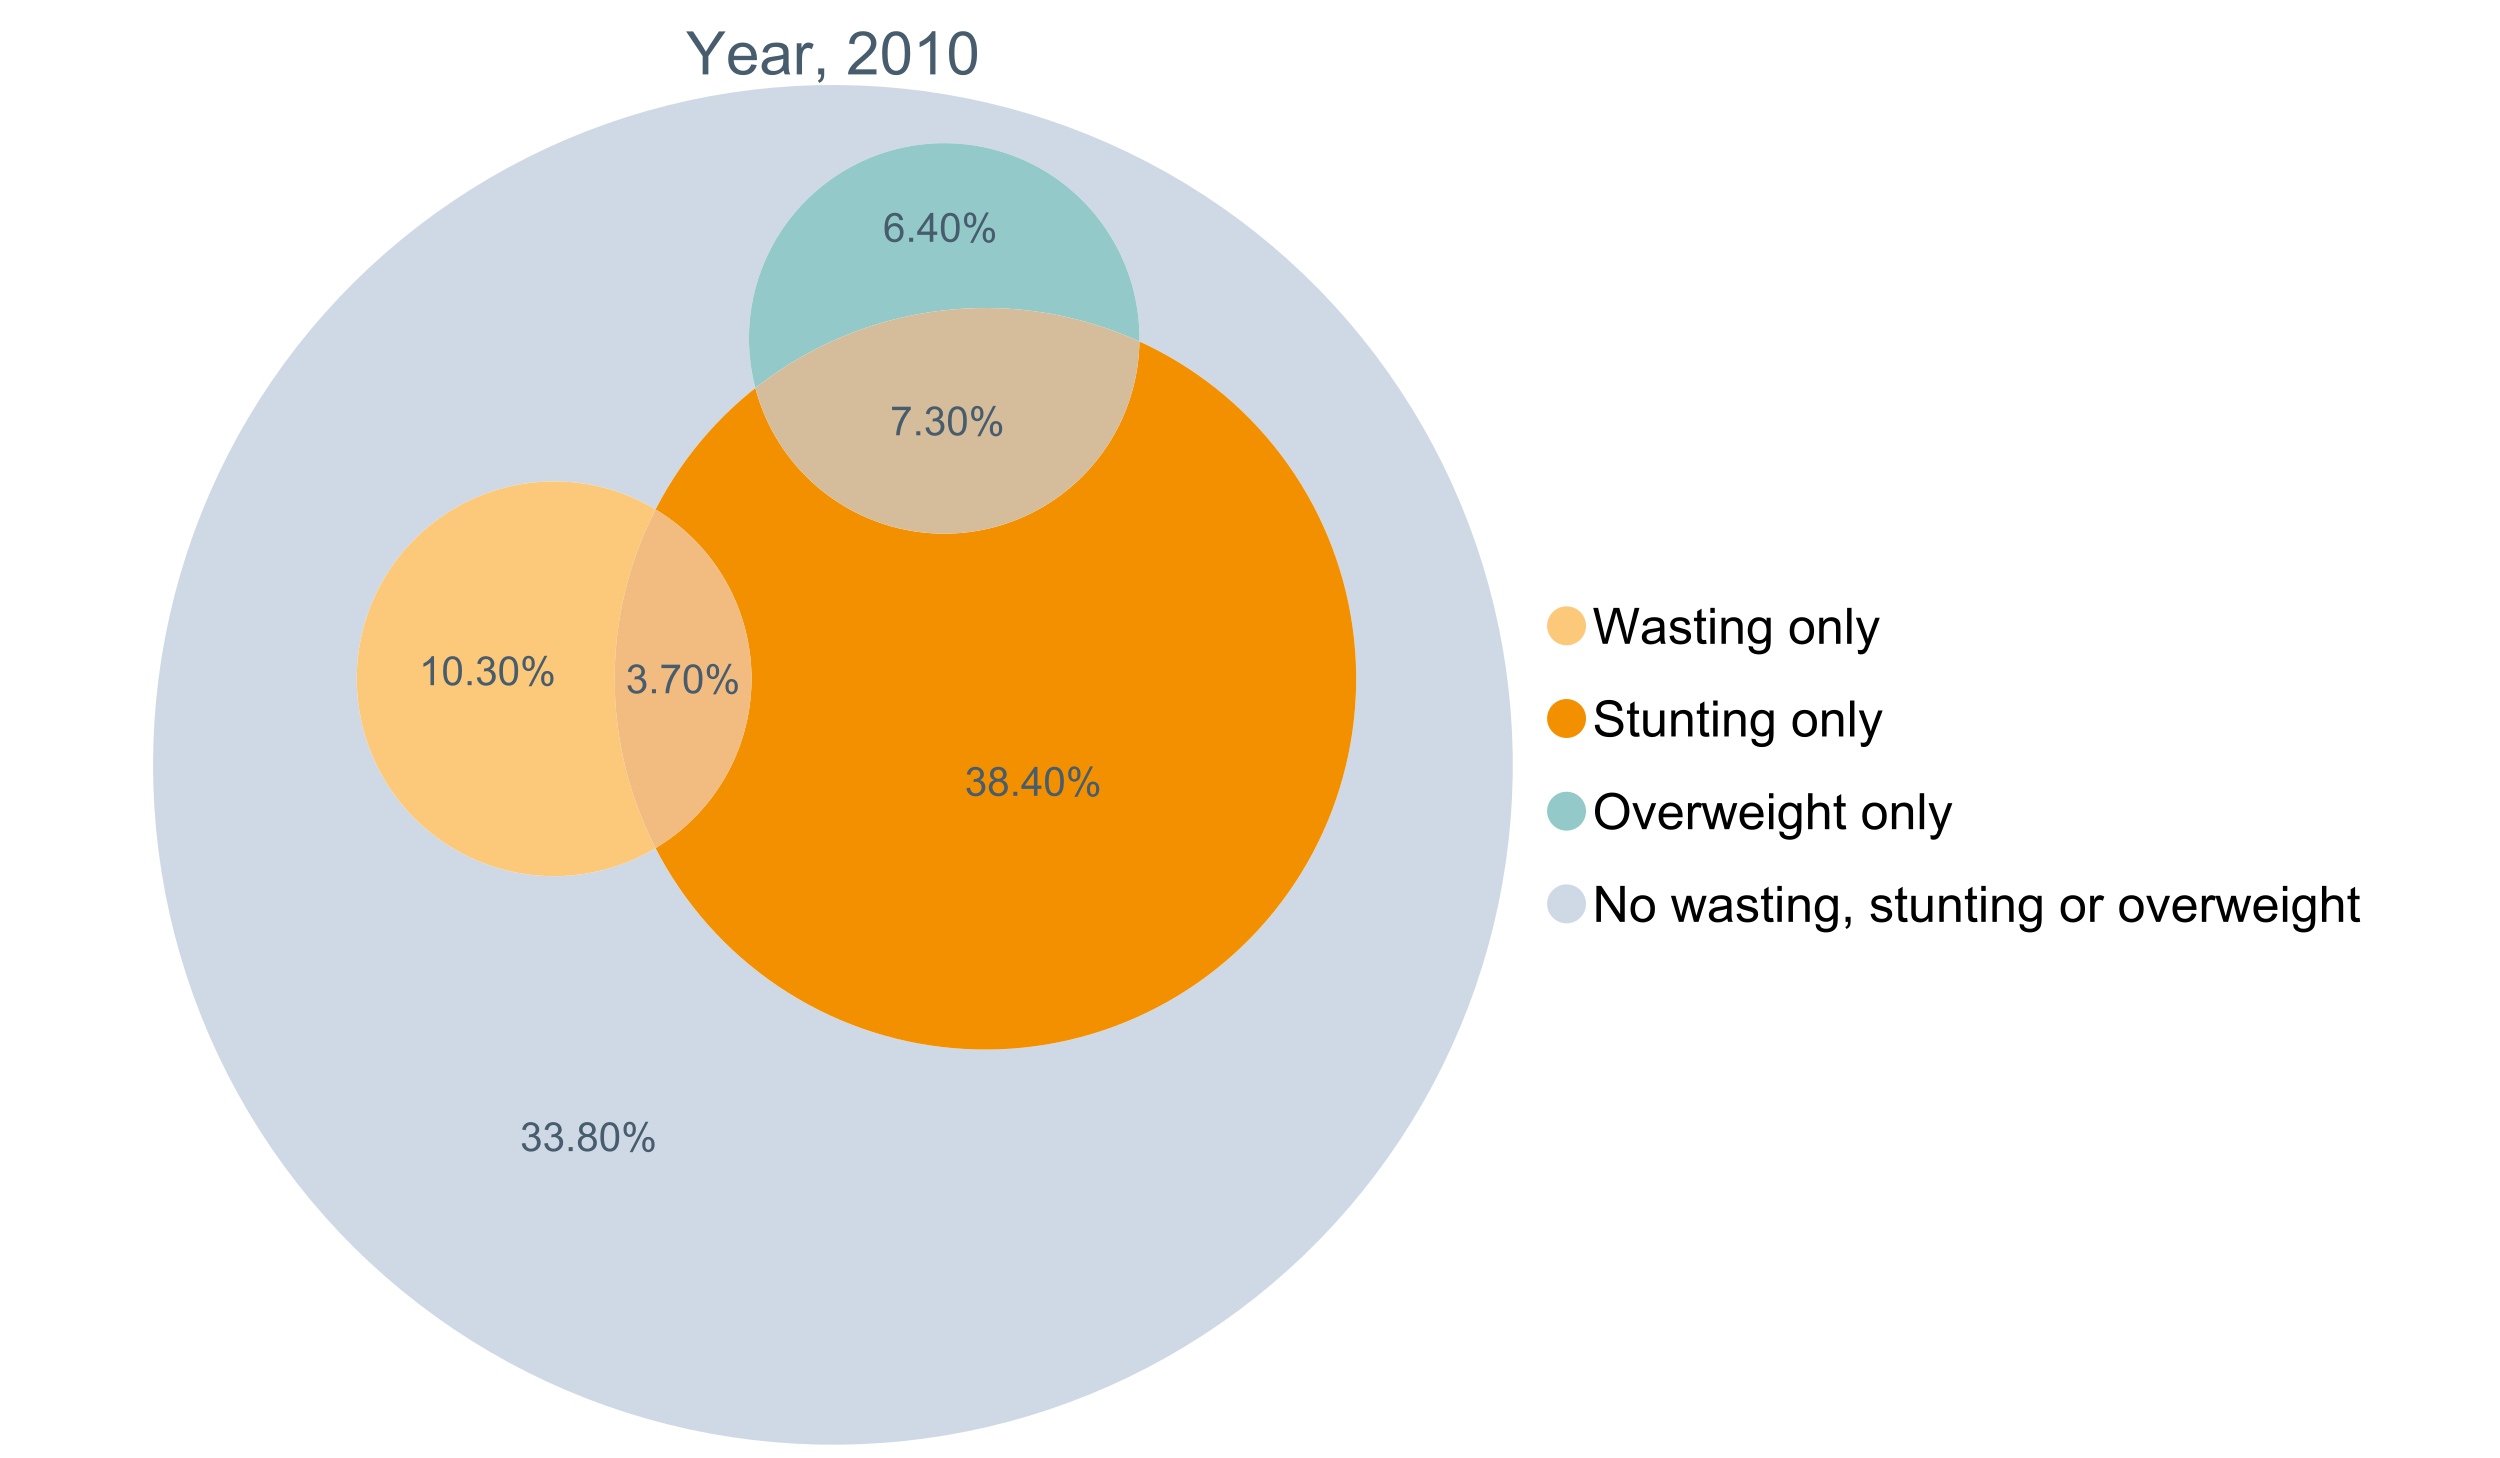 <?xml version="1.0" encoding="UTF-8"?>
<svg xmlns="http://www.w3.org/2000/svg" xmlns:xlink="http://www.w3.org/1999/xlink" width="1234.286pt" height="720pt" viewBox="0 0 1234.286 720" version="1.1">
<defs>
<g>
<symbol overflow="visible" id="glyph0-0">
<path style="stroke:none;" d="M 8.27 0 L 8.27 -8.996 L 0.086 -21.234 L 3.504 -21.234 L 7.691 -14.832 C 8.461 -13.633 9.18 -12.438 9.852 -11.242 C 10.484 -12.348 11.258 -13.598 12.168 -14.992 L 16.281 -21.234 L 19.555 -21.234 L 11.082 -8.996 L 11.082 0 Z M 8.27 0 "/>
</symbol>
<symbol overflow="visible" id="glyph0-1">
<path style="stroke:none;" d="M 12.488 -4.953 L 15.18 -4.621 C 14.754 -3.043 13.969 -1.82 12.82 -0.953 C 11.672 -0.086 10.203 0.344 8.418 0.348 C 6.164 0.344 4.379 -0.344 3.062 -1.73 C 1.742 -3.113 1.082 -5.059 1.086 -7.562 C 1.082 -10.148 1.75 -12.156 3.086 -13.586 C 4.418 -15.012 6.145 -15.727 8.27 -15.73 C 10.324 -15.727 12.008 -15.027 13.312 -13.629 C 14.617 -12.23 15.27 -10.262 15.27 -7.723 C 15.27 -7.566 15.262 -7.332 15.254 -7.027 L 3.781 -7.027 C 3.875 -5.332 4.355 -4.039 5.215 -3.145 C 6.074 -2.242 7.145 -1.793 8.43 -1.797 C 9.383 -1.793 10.199 -2.043 10.879 -2.551 C 11.555 -3.051 12.09 -3.852 12.488 -4.953 Z M 3.926 -9.168 L 12.516 -9.168 C 12.398 -10.461 12.07 -11.434 11.531 -12.082 C 10.699 -13.082 9.621 -13.582 8.301 -13.586 C 7.102 -13.582 6.094 -13.18 5.277 -12.383 C 4.461 -11.578 4.012 -10.508 3.926 -9.168 Z M 3.926 -9.168 "/>
</symbol>
<symbol overflow="visible" id="glyph0-2">
<path style="stroke:none;" d="M 11.992 -1.898 C 11.027 -1.078 10.098 -0.496 9.207 -0.16 C 8.309 0.18 7.352 0.344 6.332 0.348 C 4.641 0.344 3.34 -0.066 2.434 -0.891 C 1.52 -1.715 1.066 -2.77 1.07 -4.055 C 1.066 -4.809 1.238 -5.496 1.586 -6.121 C 1.926 -6.742 2.375 -7.242 2.934 -7.617 C 3.484 -7.992 4.109 -8.277 4.809 -8.473 C 5.32 -8.605 6.094 -8.734 7.125 -8.867 C 9.23 -9.113 10.781 -9.414 11.777 -9.762 C 11.785 -10.121 11.789 -10.348 11.793 -10.445 C 11.789 -11.504 11.543 -12.25 11.051 -12.688 C 10.387 -13.273 9.395 -13.57 8.082 -13.574 C 6.852 -13.57 5.949 -13.355 5.367 -12.93 C 4.781 -12.496 4.348 -11.734 4.07 -10.648 L 1.52 -10.996 C 1.746 -12.086 2.129 -12.965 2.664 -13.637 C 3.191 -14.305 3.961 -14.824 4.969 -15.188 C 5.973 -15.547 7.137 -15.727 8.461 -15.73 C 9.773 -15.727 10.84 -15.57 11.66 -15.266 C 12.48 -14.953 13.082 -14.566 13.469 -14.102 C 13.855 -13.629 14.125 -13.039 14.281 -12.328 C 14.367 -11.883 14.414 -11.078 14.414 -9.922 L 14.414 -6.445 C 14.414 -4.02 14.469 -2.484 14.578 -1.844 C 14.688 -1.199 14.906 -0.586 15.238 0 L 12.516 0 C 12.242 -0.539 12.066 -1.172 11.992 -1.898 Z M 11.777 -7.723 C 10.828 -7.332 9.406 -7 7.52 -6.734 C 6.441 -6.578 5.684 -6.406 5.242 -6.215 C 4.797 -6.02 4.453 -5.738 4.215 -5.367 C 3.969 -4.992 3.848 -4.578 3.852 -4.129 C 3.848 -3.43 4.113 -2.852 4.641 -2.391 C 5.168 -1.926 5.938 -1.691 6.953 -1.695 C 7.957 -1.691 8.852 -1.91 9.633 -2.352 C 10.414 -2.789 10.988 -3.391 11.355 -4.156 C 11.637 -4.742 11.777 -5.613 11.777 -6.766 Z M 11.777 -7.723 "/>
</symbol>
<symbol overflow="visible" id="glyph0-3">
<path style="stroke:none;" d="M 1.926 0 L 1.926 -15.383 L 4.273 -15.383 L 4.273 -13.051 C 4.867 -14.137 5.422 -14.855 5.93 -15.207 C 6.438 -15.551 6.996 -15.727 7.605 -15.73 C 8.48 -15.727 9.371 -15.445 10.285 -14.891 L 9.387 -12.473 C 8.746 -12.848 8.109 -13.035 7.477 -13.039 C 6.906 -13.035 6.391 -12.863 5.938 -12.523 C 5.48 -12.176 5.16 -11.703 4.969 -11.098 C 4.68 -10.168 4.535 -9.152 4.535 -8.055 L 4.535 0 Z M 1.926 0 "/>
</symbol>
<symbol overflow="visible" id="glyph0-4">
<path style="stroke:none;" d="M 2.637 0 L 2.637 -2.969 L 5.605 -2.969 L 5.605 0 C 5.602 1.09 5.406 1.969 5.023 2.641 C 4.633 3.309 4.023 3.828 3.188 4.199 L 2.461 3.086 C 3.012 2.84 3.418 2.484 3.68 2.02 C 3.938 1.547 4.082 0.875 4.113 0 Z M 2.637 0 "/>
</symbol>
<symbol overflow="visible" id="glyph0-5">
<path style="stroke:none;" d=""/>
</symbol>
<symbol overflow="visible" id="glyph0-6">
<path style="stroke:none;" d="M 14.934 -2.508 L 14.934 0 L 0.898 0 C 0.875 -0.625 0.977 -1.227 1.203 -1.812 C 1.555 -2.766 2.129 -3.707 2.918 -4.637 C 3.703 -5.559 4.84 -6.633 6.332 -7.852 C 8.637 -9.742 10.195 -11.238 11.008 -12.348 C 11.816 -13.449 12.223 -14.496 12.227 -15.484 C 12.223 -16.516 11.852 -17.387 11.117 -18.098 C 10.375 -18.805 9.414 -19.16 8.227 -19.164 C 6.969 -19.16 5.965 -18.785 5.215 -18.035 C 4.461 -17.281 4.078 -16.238 4.07 -14.906 L 1.391 -15.18 C 1.57 -17.176 2.262 -18.699 3.461 -19.75 C 4.656 -20.797 6.266 -21.32 8.285 -21.324 C 10.324 -21.32 11.938 -20.758 13.125 -19.629 C 14.312 -18.496 14.906 -17.094 14.906 -15.426 C 14.906 -14.574 14.73 -13.738 14.383 -12.922 C 14.035 -12.098 13.457 -11.234 12.652 -10.328 C 11.844 -9.418 10.504 -8.172 8.633 -6.59 C 7.062 -5.273 6.059 -4.383 5.617 -3.918 C 5.172 -3.445 4.805 -2.977 4.52 -2.508 Z M 14.934 -2.508 "/>
</symbol>
<symbol overflow="visible" id="glyph0-7">
<path style="stroke:none;" d="M 1.23 -10.473 C 1.23 -12.98 1.488 -15.004 2.004 -16.535 C 2.52 -18.066 3.285 -19.246 4.309 -20.078 C 5.324 -20.906 6.609 -21.32 8.156 -21.324 C 9.293 -21.32 10.289 -21.09 11.152 -20.633 C 12.008 -20.172 12.719 -19.512 13.281 -18.648 C 13.84 -17.785 14.281 -16.734 14.602 -15.492 C 14.918 -14.25 15.074 -12.574 15.078 -10.473 C 15.074 -7.977 14.82 -5.965 14.309 -4.438 C 13.797 -2.906 13.031 -1.727 12.016 -0.891 C 10.996 -0.055 9.711 0.363 8.156 0.363 C 6.109 0.363 4.5 -0.371 3.332 -1.84 C 1.93 -3.605 1.23 -6.48 1.23 -10.473 Z M 3.91 -10.473 C 3.906 -6.98 4.316 -4.66 5.133 -3.512 C 5.949 -2.355 6.957 -1.781 8.156 -1.781 C 9.352 -1.781 10.355 -2.359 11.176 -3.52 C 11.988 -4.676 12.398 -6.992 12.398 -10.473 C 12.398 -13.965 11.988 -16.289 11.176 -17.441 C 10.355 -18.586 9.34 -19.16 8.125 -19.164 C 6.926 -19.16 5.969 -18.652 5.258 -17.645 C 4.355 -16.348 3.906 -13.957 3.91 -10.473 Z M 3.91 -10.473 "/>
</symbol>
<symbol overflow="visible" id="glyph0-8">
<path style="stroke:none;" d="M 11.051 0 L 8.445 0 L 8.445 -16.613 C 7.812 -16.012 6.988 -15.414 5.973 -14.82 C 4.949 -14.219 4.035 -13.77 3.23 -13.473 L 3.23 -15.992 C 4.684 -16.672 5.961 -17.504 7.055 -18.48 C 8.145 -19.457 8.914 -20.402 9.371 -21.324 L 11.051 -21.324 Z M 11.051 0 "/>
</symbol>
<symbol overflow="visible" id="glyph1-0">
<path style="stroke:none;" d="M 5.016 0 L 0.305 -17.758 L 2.715 -17.758 L 5.414 -6.117 C 5.703 -4.898 5.953 -3.688 6.164 -2.484 C 6.617 -4.379 6.883 -5.473 6.965 -5.766 L 10.344 -17.758 L 13.18 -17.758 L 15.723 -8.77 C 16.355 -6.539 16.816 -4.445 17.102 -2.484 C 17.324 -3.605 17.621 -4.891 17.988 -6.348 L 20.773 -17.758 L 23.133 -17.758 L 18.266 0 L 16 0 L 12.258 -13.527 C 11.941 -14.656 11.754 -15.352 11.699 -15.613 C 11.512 -14.797 11.34 -14.102 11.18 -13.527 L 7.414 0 Z M 5.016 0 "/>
</symbol>
<symbol overflow="visible" id="glyph1-1">
<path style="stroke:none;" d="M 10.027 -1.586 C 9.215 -0.898 8.438 -0.414 7.695 -0.133 C 6.945 0.148 6.145 0.285 5.293 0.289 C 3.875 0.285 2.789 -0.055 2.031 -0.746 C 1.27 -1.434 0.891 -2.316 0.895 -3.391 C 0.891 -4.02 1.035 -4.594 1.324 -5.117 C 1.613 -5.633 1.988 -6.051 2.453 -6.371 C 2.914 -6.684 3.438 -6.922 4.02 -7.086 C 4.449 -7.195 5.094 -7.305 5.961 -7.414 C 7.715 -7.617 9.012 -7.867 9.848 -8.164 C 9.852 -8.461 9.855 -8.652 9.859 -8.734 C 9.855 -9.621 9.648 -10.246 9.242 -10.609 C 8.68 -11.098 7.852 -11.344 6.758 -11.348 C 5.727 -11.344 4.969 -11.164 4.484 -10.809 C 3.992 -10.445 3.633 -9.809 3.402 -8.902 L 1.273 -9.191 C 1.461 -10.102 1.781 -10.84 2.227 -11.402 C 2.672 -11.965 3.312 -12.395 4.152 -12.699 C 4.992 -12.996 5.965 -13.148 7.074 -13.152 C 8.168 -13.148 9.062 -13.02 9.75 -12.766 C 10.438 -12.504 10.941 -12.18 11.266 -11.789 C 11.586 -11.398 11.812 -10.902 11.941 -10.309 C 12.012 -9.934 12.047 -9.266 12.051 -8.297 L 12.051 -5.391 C 12.047 -3.363 12.094 -2.078 12.191 -1.543 C 12.281 -1.004 12.465 -0.492 12.742 0 L 10.465 0 C 10.238 -0.453 10.09 -0.98 10.027 -1.586 Z M 9.848 -6.457 C 9.055 -6.133 7.867 -5.855 6.285 -5.633 C 5.387 -5.5 4.754 -5.355 4.383 -5.195 C 4.012 -5.031 3.723 -4.793 3.523 -4.484 C 3.32 -4.172 3.223 -3.828 3.223 -3.453 C 3.223 -2.867 3.441 -2.383 3.883 -1.996 C 4.32 -1.609 4.965 -1.418 5.812 -1.418 C 6.652 -1.418 7.398 -1.602 8.055 -1.969 C 8.707 -2.336 9.188 -2.836 9.496 -3.477 C 9.727 -3.965 9.844 -4.691 9.848 -5.656 Z M 9.848 -6.457 "/>
</symbol>
<symbol overflow="visible" id="glyph1-2">
<path style="stroke:none;" d="M 0.762 -3.84 L 2.918 -4.18 C 3.039 -3.312 3.375 -2.652 3.93 -2.191 C 4.48 -1.73 5.254 -1.5 6.25 -1.5 C 7.246 -1.5 7.988 -1.703 8.477 -2.113 C 8.961 -2.52 9.203 -3 9.207 -3.551 C 9.203 -4.043 8.988 -4.43 8.562 -4.711 C 8.258 -4.906 7.516 -5.152 6.336 -5.449 C 4.734 -5.852 3.625 -6.199 3.008 -6.496 C 2.387 -6.789 1.918 -7.199 1.602 -7.723 C 1.281 -8.242 1.125 -8.816 1.125 -9.449 C 1.125 -10.02 1.254 -10.551 1.52 -11.039 C 1.777 -11.527 2.137 -11.934 2.594 -12.258 C 2.93 -12.508 3.391 -12.719 3.977 -12.891 C 4.559 -13.062 5.188 -13.148 5.863 -13.152 C 6.867 -13.148 7.754 -13.004 8.52 -12.715 C 9.281 -12.426 9.844 -12.031 10.207 -11.535 C 10.57 -11.039 10.82 -10.375 10.961 -9.543 L 8.828 -9.254 C 8.73 -9.91 8.449 -10.426 7.988 -10.801 C 7.52 -11.168 6.863 -11.355 6.02 -11.359 C 5.016 -11.355 4.301 -11.191 3.875 -10.863 C 3.445 -10.531 3.234 -10.145 3.234 -9.703 C 3.234 -9.418 3.32 -9.16 3.5 -8.938 C 3.672 -8.699 3.953 -8.508 4.336 -8.355 C 4.555 -8.273 5.195 -8.086 6.262 -7.801 C 7.801 -7.387 8.875 -7.051 9.488 -6.789 C 10.094 -6.523 10.574 -6.141 10.922 -5.645 C 11.27 -5.141 11.441 -4.52 11.445 -3.777 C 11.441 -3.047 11.23 -2.363 10.809 -1.723 C 10.383 -1.082 9.773 -0.586 8.977 -0.234 C 8.176 0.113 7.27 0.285 6.262 0.289 C 4.586 0.285 3.312 -0.059 2.438 -0.75 C 1.562 -1.445 1.004 -2.473 0.762 -3.84 Z M 0.762 -3.84 "/>
</symbol>
<symbol overflow="visible" id="glyph1-3">
<path style="stroke:none;" d="M 6.395 -1.949 L 6.711 -0.023 C 6.094 0.102 5.547 0.164 5.062 0.168 C 4.27 0.164 3.652 0.043 3.219 -0.207 C 2.781 -0.453 2.477 -0.781 2.301 -1.191 C 2.121 -1.598 2.031 -2.457 2.035 -3.766 L 2.035 -11.168 L 0.438 -11.168 L 0.438 -12.863 L 2.035 -12.863 L 2.035 -16.047 L 4.203 -17.355 L 4.203 -12.863 L 6.395 -12.863 L 6.395 -11.168 L 4.203 -11.168 L 4.203 -3.645 C 4.199 -3.023 4.238 -2.621 4.316 -2.445 C 4.391 -2.266 4.516 -2.125 4.691 -2.023 C 4.863 -1.914 5.113 -1.863 5.438 -1.867 C 5.68 -1.863 5.996 -1.891 6.395 -1.949 Z M 6.395 -1.949 "/>
</symbol>
<symbol overflow="visible" id="glyph1-4">
<path style="stroke:none;" d="M 1.648 -15.25 L 1.648 -17.758 L 3.828 -17.758 L 3.828 -15.25 Z M 1.648 0 L 1.648 -12.863 L 3.828 -12.863 L 3.828 0 Z M 1.648 0 "/>
</symbol>
<symbol overflow="visible" id="glyph1-5">
<path style="stroke:none;" d="M 1.637 0 L 1.637 -12.863 L 3.598 -12.863 L 3.598 -11.035 C 4.543 -12.441 5.906 -13.148 7.691 -13.152 C 8.465 -13.148 9.176 -13.008 9.828 -12.734 C 10.477 -12.453 10.965 -12.09 11.289 -11.637 C 11.609 -11.184 11.836 -10.645 11.965 -10.027 C 12.043 -9.621 12.082 -8.918 12.086 -7.91 L 12.086 0 L 9.906 0 L 9.906 -7.824 C 9.902 -8.707 9.816 -9.371 9.652 -9.816 C 9.48 -10.254 9.18 -10.605 8.75 -10.871 C 8.312 -11.129 7.809 -11.262 7.23 -11.266 C 6.301 -11.262 5.5 -10.965 4.828 -10.379 C 4.152 -9.785 3.812 -8.668 3.816 -7.023 L 3.816 0 Z M 1.637 0 "/>
</symbol>
<symbol overflow="visible" id="glyph1-6">
<path style="stroke:none;" d="M 1.234 1.066 L 3.355 1.379 C 3.441 2.031 3.688 2.508 4.094 2.809 C 4.633 3.207 5.371 3.41 6.309 3.414 C 7.316 3.41 8.098 3.207 8.648 2.809 C 9.195 2.402 9.566 1.84 9.762 1.113 C 9.875 0.668 9.926 -0.262 9.918 -1.684 C 8.965 -0.559 7.777 0 6.359 0 C 4.586 0 3.219 -0.637 2.254 -1.914 C 1.281 -3.188 0.797 -4.719 0.801 -6.504 C 0.797 -7.73 1.02 -8.859 1.465 -9.898 C 1.91 -10.934 2.555 -11.738 3.398 -12.305 C 4.242 -12.867 5.23 -13.148 6.371 -13.152 C 7.887 -13.148 9.141 -12.535 10.125 -11.312 L 10.125 -12.863 L 12.137 -12.863 L 12.137 -1.742 C 12.133 0.258 11.93 1.672 11.523 2.512 C 11.113 3.344 10.469 4.004 9.586 4.492 C 8.703 4.973 7.613 5.215 6.324 5.219 C 4.785 5.215 3.547 4.871 2.602 4.184 C 1.656 3.492 1.199 2.453 1.234 1.066 Z M 3.039 -6.66 C 3.035 -4.969 3.371 -3.738 4.043 -2.965 C 4.715 -2.191 5.555 -1.805 6.566 -1.805 C 7.562 -1.805 8.402 -2.188 9.082 -2.961 C 9.762 -3.727 10.102 -4.938 10.102 -6.59 C 10.102 -8.16 9.75 -9.348 9.055 -10.148 C 8.352 -10.945 7.512 -11.344 6.527 -11.348 C 5.559 -11.344 4.734 -10.949 4.055 -10.168 C 3.375 -9.379 3.035 -8.211 3.039 -6.66 Z M 3.039 -6.66 "/>
</symbol>
<symbol overflow="visible" id="glyph1-7">
<path style="stroke:none;" d=""/>
</symbol>
<symbol overflow="visible" id="glyph1-8">
<path style="stroke:none;" d="M 0.824 -6.43 C 0.82 -8.809 1.48 -10.574 2.809 -11.723 C 3.91 -12.672 5.262 -13.148 6.855 -13.152 C 8.621 -13.148 10.066 -12.57 11.191 -11.414 C 12.312 -10.254 12.871 -8.652 12.875 -6.613 C 12.871 -4.953 12.625 -3.652 12.129 -2.707 C 11.633 -1.758 10.91 -1.02 9.961 -0.496 C 9.012 0.027 7.977 0.285 6.855 0.289 C 5.055 0.285 3.598 -0.289 2.488 -1.441 C 1.375 -2.594 0.82 -4.254 0.824 -6.43 Z M 3.062 -6.43 C 3.059 -4.781 3.418 -3.551 4.141 -2.73 C 4.855 -1.91 5.762 -1.5 6.855 -1.5 C 7.934 -1.5 8.832 -1.91 9.555 -2.734 C 10.27 -3.559 10.629 -4.816 10.633 -6.504 C 10.629 -8.094 10.266 -9.297 9.547 -10.117 C 8.82 -10.934 7.926 -11.344 6.855 -11.348 C 5.762 -11.344 4.855 -10.938 4.141 -10.125 C 3.418 -9.309 3.059 -8.074 3.062 -6.43 Z M 3.062 -6.43 "/>
</symbol>
<symbol overflow="visible" id="glyph1-9">
<path style="stroke:none;" d="M 1.586 0 L 1.586 -17.758 L 3.766 -17.758 L 3.766 0 Z M 1.586 0 "/>
</symbol>
<symbol overflow="visible" id="glyph1-10">
<path style="stroke:none;" d="M 1.539 4.953 L 1.297 2.906 C 1.77 3.035 2.188 3.098 2.543 3.102 C 3.027 3.098 3.414 3.02 3.703 2.859 C 3.992 2.695 4.23 2.469 4.422 2.18 C 4.555 1.961 4.777 1.418 5.086 0.559 C 5.125 0.434 5.188 0.258 5.281 0.023 L 0.398 -12.863 L 2.75 -12.863 L 5.426 -5.414 C 5.77 -4.469 6.078 -3.473 6.359 -2.434 C 6.605 -3.434 6.906 -4.414 7.254 -5.367 L 10.004 -12.863 L 12.184 -12.863 L 7.293 0.219 C 6.766 1.625 6.355 2.598 6.066 3.137 C 5.676 3.852 5.234 4.379 4.734 4.715 C 4.234 5.047 3.637 5.215 2.941 5.219 C 2.52 5.215 2.051 5.125 1.539 4.953 Z M 1.539 4.953 "/>
</symbol>
<symbol overflow="visible" id="glyph1-11">
<path style="stroke:none;" d="M 1.113 -5.703 L 3.332 -5.898 C 3.434 -5.008 3.676 -4.277 4.062 -3.711 C 4.445 -3.141 5.043 -2.684 5.852 -2.332 C 6.656 -1.98 7.562 -1.805 8.574 -1.805 C 9.465 -1.805 10.258 -1.938 10.949 -2.203 C 11.633 -2.469 12.145 -2.832 12.48 -3.301 C 12.816 -3.762 12.984 -4.27 12.984 -4.82 C 12.984 -5.375 12.82 -5.859 12.5 -6.277 C 12.172 -6.691 11.641 -7.043 10.902 -7.328 C 10.422 -7.512 9.367 -7.801 7.738 -8.191 C 6.105 -8.582 4.965 -8.949 4.312 -9.301 C 3.461 -9.742 2.828 -10.293 2.414 -10.953 C 2 -11.609 1.793 -12.348 1.793 -13.164 C 1.793 -14.059 2.047 -14.898 2.555 -15.68 C 3.062 -16.457 3.805 -17.047 4.785 -17.453 C 5.758 -17.855 6.844 -18.059 8.043 -18.059 C 9.355 -18.059 10.516 -17.844 11.523 -17.422 C 12.527 -16.996 13.301 -16.375 13.844 -15.551 C 14.383 -14.727 14.672 -13.793 14.715 -12.754 L 12.465 -12.586 C 12.34 -13.707 11.93 -14.555 11.234 -15.129 C 10.531 -15.699 9.5 -15.984 8.141 -15.988 C 6.715 -15.984 5.68 -15.723 5.031 -15.207 C 4.379 -14.684 4.055 -14.059 4.059 -13.324 C 4.055 -12.684 4.285 -12.156 4.746 -11.75 C 5.199 -11.336 6.379 -10.914 8.289 -10.484 C 10.199 -10.047 11.512 -9.672 12.223 -9.352 C 13.254 -8.875 14.016 -8.27 14.508 -7.539 C 15 -6.809 15.246 -5.969 15.25 -5.016 C 15.246 -4.07 14.977 -3.18 14.438 -2.344 C 13.895 -1.508 13.117 -0.855 12.105 -0.391 C 11.09 0.074 9.949 0.305 8.684 0.305 C 7.074 0.305 5.727 0.07 4.645 -0.398 C 3.555 -0.867 2.703 -1.57 2.09 -2.512 C 1.469 -3.453 1.145 -4.516 1.113 -5.703 Z M 1.113 -5.703 "/>
</symbol>
<symbol overflow="visible" id="glyph1-12">
<path style="stroke:none;" d="M 10.066 0 L 10.066 -1.891 C 9.062 -0.438 7.699 0.285 5.984 0.289 C 5.219 0.285 4.512 0.145 3.855 -0.145 C 3.199 -0.434 2.711 -0.801 2.391 -1.242 C 2.07 -1.68 1.844 -2.219 1.719 -2.859 C 1.625 -3.285 1.582 -3.961 1.586 -4.895 L 1.586 -12.863 L 3.766 -12.863 L 3.766 -5.73 C 3.762 -4.59 3.805 -3.82 3.898 -3.426 C 4.031 -2.852 4.324 -2.402 4.77 -2.074 C 5.215 -1.746 5.762 -1.582 6.418 -1.586 C 7.07 -1.582 7.688 -1.75 8.262 -2.09 C 8.832 -2.422 9.234 -2.879 9.477 -3.457 C 9.711 -4.035 9.832 -4.871 9.836 -5.973 L 9.836 -12.863 L 12.016 -12.863 L 12.016 0 Z M 10.066 0 "/>
</symbol>
<symbol overflow="visible" id="glyph1-13">
<path style="stroke:none;" d="M 1.199 -8.648 C 1.195 -11.594 1.984 -13.898 3.57 -15.57 C 5.148 -17.234 7.195 -18.07 9.703 -18.07 C 11.34 -18.07 12.816 -17.676 14.133 -16.895 C 15.449 -16.109 16.453 -15.02 17.145 -13.621 C 17.832 -12.219 18.176 -10.629 18.18 -8.855 C 18.176 -7.051 17.812 -5.441 17.09 -4.02 C 16.359 -2.598 15.328 -1.52 14 -0.793 C 12.664 -0.059 11.23 0.305 9.691 0.305 C 8.02 0.305 6.523 -0.098 5.207 -0.906 C 3.891 -1.715 2.895 -2.816 2.215 -4.215 C 1.535 -5.605 1.195 -7.086 1.199 -8.648 Z M 3.621 -8.613 C 3.621 -6.473 4.195 -4.785 5.348 -3.555 C 6.496 -2.32 7.938 -1.703 9.676 -1.707 C 11.441 -1.703 12.898 -2.324 14.043 -3.57 C 15.184 -4.812 15.754 -6.578 15.758 -8.867 C 15.754 -10.309 15.512 -11.57 15.023 -12.652 C 14.535 -13.727 13.82 -14.562 12.879 -15.156 C 11.938 -15.746 10.883 -16.043 9.715 -16.047 C 8.051 -16.043 6.617 -15.473 5.418 -14.332 C 4.219 -13.191 3.621 -11.285 3.621 -8.613 Z M 3.621 -8.613 "/>
</symbol>
<symbol overflow="visible" id="glyph1-14">
<path style="stroke:none;" d="M 5.207 0 L 0.316 -12.863 L 2.617 -12.863 L 5.379 -5.16 C 5.676 -4.328 5.949 -3.465 6.203 -2.566 C 6.395 -3.246 6.664 -4.062 7.012 -5.016 L 9.871 -12.863 L 12.113 -12.863 L 7.242 0 Z M 5.207 0 "/>
</symbol>
<symbol overflow="visible" id="glyph1-15">
<path style="stroke:none;" d="M 10.441 -4.141 L 12.695 -3.863 C 12.336 -2.543 11.676 -1.523 10.719 -0.801 C 9.754 -0.074 8.527 0.285 7.039 0.289 C 5.152 0.285 3.66 -0.289 2.562 -1.445 C 1.457 -2.602 0.906 -4.227 0.91 -6.324 C 0.906 -8.484 1.465 -10.164 2.578 -11.359 C 3.691 -12.551 5.137 -13.148 6.914 -13.152 C 8.633 -13.148 10.035 -12.562 11.129 -11.395 C 12.215 -10.223 12.762 -8.578 12.766 -6.457 C 12.762 -6.324 12.758 -6.129 12.754 -5.875 L 3.16 -5.875 C 3.238 -4.457 3.641 -3.375 4.359 -2.625 C 5.078 -1.875 5.973 -1.5 7.051 -1.5 C 7.848 -1.5 8.531 -1.707 9.098 -2.129 C 9.66 -2.547 10.109 -3.219 10.441 -4.141 Z M 3.281 -7.668 L 10.465 -7.668 C 10.367 -8.746 10.09 -9.559 9.641 -10.102 C 8.941 -10.938 8.043 -11.355 6.941 -11.359 C 5.938 -11.355 5.094 -11.02 4.414 -10.355 C 3.727 -9.684 3.352 -8.789 3.281 -7.668 Z M 3.281 -7.668 "/>
</symbol>
<symbol overflow="visible" id="glyph1-16">
<path style="stroke:none;" d="M 1.609 0 L 1.609 -12.863 L 3.574 -12.863 L 3.574 -10.914 C 4.074 -11.824 4.535 -12.426 4.961 -12.715 C 5.383 -13.004 5.848 -13.148 6.359 -13.152 C 7.09 -13.148 7.836 -12.914 8.598 -12.453 L 7.848 -10.43 C 7.312 -10.742 6.781 -10.898 6.25 -10.902 C 5.77 -10.898 5.34 -10.754 4.965 -10.469 C 4.582 -10.18 4.312 -9.781 4.156 -9.277 C 3.91 -8.496 3.789 -7.648 3.793 -6.734 L 3.793 0 Z M 1.609 0 "/>
</symbol>
<symbol overflow="visible" id="glyph1-17">
<path style="stroke:none;" d="M 4.008 0 L 0.074 -12.863 L 2.324 -12.863 L 4.371 -5.438 L 5.137 -2.676 C 5.164 -2.812 5.387 -3.695 5.801 -5.328 L 7.848 -12.863 L 10.09 -12.863 L 12.016 -5.402 L 12.656 -2.941 L 13.395 -5.426 L 15.602 -12.863 L 17.719 -12.863 L 13.699 0 L 11.434 0 L 9.387 -7.703 L 8.891 -9.895 L 6.285 0 Z M 4.008 0 "/>
</symbol>
<symbol overflow="visible" id="glyph1-18">
<path style="stroke:none;" d="M 1.637 0 L 1.637 -17.758 L 3.816 -17.758 L 3.816 -11.387 C 4.828 -12.559 6.113 -13.148 7.668 -13.152 C 8.617 -13.148 9.445 -12.961 10.148 -12.59 C 10.852 -12.211 11.352 -11.691 11.656 -11.031 C 11.957 -10.367 12.109 -9.406 12.113 -8.152 L 12.113 0 L 9.934 0 L 9.934 -8.152 C 9.93 -9.238 9.695 -10.031 9.223 -10.531 C 8.75 -11.023 8.082 -11.273 7.219 -11.277 C 6.57 -11.273 5.961 -11.105 5.395 -10.773 C 4.824 -10.434 4.418 -9.98 4.18 -9.41 C 3.934 -8.836 3.812 -8.043 3.816 -7.039 L 3.816 0 Z M 1.637 0 "/>
</symbol>
<symbol overflow="visible" id="glyph1-19">
<path style="stroke:none;" d="M 1.891 0 L 1.891 -17.758 L 4.301 -17.758 L 13.625 -3.816 L 13.625 -17.758 L 15.879 -17.758 L 15.879 0 L 13.469 0 L 4.141 -13.953 L 4.141 0 Z M 1.891 0 "/>
</symbol>
<symbol overflow="visible" id="glyph1-20">
<path style="stroke:none;" d="M 2.203 0 L 2.203 -2.484 L 4.688 -2.484 L 4.688 0 C 4.688 0.91 4.523 1.645 4.203 2.207 C 3.875 2.766 3.363 3.199 2.664 3.512 L 2.059 2.578 C 2.516 2.375 2.855 2.078 3.074 1.688 C 3.289 1.297 3.41 0.734 3.441 0 Z M 2.203 0 "/>
</symbol>
<symbol overflow="visible" id="glyph2-0">
<path style="stroke:none;" d="M 0.836 -3.77 L 2.59 -4.004 C 2.789 -3.004 3.129 -2.289 3.617 -1.855 C 4.098 -1.414 4.688 -1.195 5.387 -1.199 C 6.207 -1.195 6.902 -1.48 7.473 -2.055 C 8.039 -2.621 8.324 -3.328 8.328 -4.18 C 8.324 -4.98 8.062 -5.645 7.539 -6.168 C 7.012 -6.688 6.344 -6.949 5.531 -6.953 C 5.199 -6.949 4.785 -6.883 4.293 -6.758 L 4.488 -8.297 C 4.605 -8.281 4.699 -8.273 4.773 -8.277 C 5.516 -8.273 6.188 -8.469 6.785 -8.859 C 7.383 -9.25 7.68 -9.852 7.684 -10.664 C 7.68 -11.305 7.465 -11.836 7.031 -12.262 C 6.594 -12.68 6.031 -12.891 5.348 -12.895 C 4.664 -12.891 4.094 -12.676 3.641 -12.25 C 3.184 -11.82 2.895 -11.18 2.766 -10.324 L 1.012 -10.633 C 1.227 -11.809 1.715 -12.719 2.473 -13.367 C 3.23 -14.008 4.176 -14.332 5.309 -14.336 C 6.086 -14.332 6.801 -14.164 7.457 -13.832 C 8.109 -13.496 8.609 -13.039 8.961 -12.465 C 9.305 -11.883 9.48 -11.27 9.484 -10.625 C 9.48 -10.004 9.316 -9.441 8.988 -8.938 C 8.656 -8.43 8.164 -8.027 7.52 -7.73 C 8.359 -7.535 9.016 -7.133 9.484 -6.52 C 9.949 -5.906 10.184 -5.137 10.188 -4.215 C 10.184 -2.965 9.73 -1.91 8.824 -1.047 C 7.914 -0.18 6.762 0.25 5.375 0.254 C 4.117 0.25 3.078 -0.121 2.254 -0.867 C 1.422 -1.613 0.949 -2.578 0.836 -3.77 Z M 0.836 -3.77 "/>
</symbol>
<symbol overflow="visible" id="glyph2-1">
<path style="stroke:none;" d="M 1.812 0 L 1.812 -1.996 L 3.809 -1.996 L 3.809 0 Z M 1.812 0 "/>
</symbol>
<symbol overflow="visible" id="glyph2-2">
<path style="stroke:none;" d="M 3.523 -7.742 C 2.793 -8.004 2.254 -8.383 1.906 -8.879 C 1.555 -9.371 1.383 -9.965 1.383 -10.652 C 1.383 -11.691 1.754 -12.562 2.5 -13.273 C 3.246 -13.977 4.242 -14.332 5.484 -14.336 C 6.727 -14.332 7.727 -13.969 8.492 -13.25 C 9.25 -12.523 9.633 -11.645 9.633 -10.605 C 9.633 -9.941 9.457 -9.363 9.109 -8.875 C 8.762 -8.383 8.234 -8.004 7.527 -7.742 C 8.402 -7.453 9.07 -6.992 9.527 -6.359 C 9.984 -5.719 10.211 -4.961 10.215 -4.082 C 10.211 -2.859 9.781 -1.832 8.918 -1.004 C 8.055 -0.172 6.918 0.238 5.512 0.242 C 4.102 0.238 2.965 -0.176 2.102 -1.008 C 1.238 -1.84 0.809 -2.879 0.809 -4.129 C 0.809 -5.055 1.043 -5.832 1.512 -6.461 C 1.98 -7.086 2.648 -7.512 3.523 -7.742 Z M 3.176 -10.711 C 3.176 -10.035 3.391 -9.48 3.828 -9.055 C 4.258 -8.625 4.824 -8.414 5.523 -8.414 C 6.195 -8.414 6.746 -8.625 7.18 -9.051 C 7.609 -9.477 7.828 -9.996 7.828 -10.613 C 7.828 -11.254 7.605 -11.797 7.16 -12.234 C 6.715 -12.672 6.16 -12.891 5.504 -12.895 C 4.832 -12.891 4.277 -12.676 3.836 -12.25 C 3.395 -11.82 3.176 -11.309 3.176 -10.711 Z M 2.609 -4.121 C 2.605 -3.617 2.727 -3.133 2.965 -2.668 C 3.199 -2.199 3.551 -1.84 4.02 -1.582 C 4.488 -1.324 4.992 -1.195 5.531 -1.199 C 6.367 -1.195 7.059 -1.465 7.605 -2.004 C 8.148 -2.543 8.418 -3.227 8.422 -4.062 C 8.418 -4.902 8.137 -5.602 7.578 -6.156 C 7.016 -6.707 6.316 -6.984 5.473 -6.984 C 4.645 -6.984 3.961 -6.711 3.422 -6.164 C 2.879 -5.617 2.605 -4.934 2.609 -4.121 Z M 2.609 -4.121 "/>
</symbol>
<symbol overflow="visible" id="glyph2-3">
<path style="stroke:none;" d="M 0.828 -7.039 C 0.824 -8.727 1 -10.086 1.348 -11.117 C 1.695 -12.141 2.211 -12.934 2.898 -13.496 C 3.582 -14.051 4.445 -14.332 5.484 -14.336 C 6.25 -14.332 6.922 -14.176 7.5 -13.871 C 8.078 -13.559 8.555 -13.117 8.93 -12.539 C 9.305 -11.957 9.598 -11.246 9.816 -10.414 C 10.027 -9.578 10.137 -8.453 10.137 -7.039 C 10.137 -5.359 9.965 -4.008 9.621 -2.984 C 9.277 -1.953 8.762 -1.16 8.078 -0.598 C 7.391 -0.039 6.527 0.238 5.484 0.242 C 4.105 0.238 3.023 -0.25 2.238 -1.238 C 1.297 -2.422 0.824 -4.355 0.828 -7.039 Z M 2.629 -7.039 C 2.625 -4.691 2.898 -3.133 3.449 -2.359 C 3.996 -1.582 4.676 -1.195 5.484 -1.199 C 6.289 -1.195 6.965 -1.586 7.512 -2.367 C 8.059 -3.145 8.332 -4.699 8.336 -7.039 C 8.332 -9.387 8.059 -10.949 7.512 -11.723 C 6.965 -12.492 6.281 -12.879 5.465 -12.883 C 4.656 -12.879 4.012 -12.539 3.535 -11.863 C 2.926 -10.988 2.625 -9.379 2.629 -7.039 Z M 2.629 -7.039 "/>
</symbol>
<symbol overflow="visible" id="glyph2-4">
<path style="stroke:none;" d="M 1.16 -10.848 C 1.16 -11.863 1.414 -12.73 1.93 -13.449 C 2.438 -14.16 3.184 -14.52 4.16 -14.52 C 5.055 -14.52 5.793 -14.199 6.383 -13.559 C 6.969 -12.918 7.266 -11.977 7.266 -10.742 C 7.266 -9.531 6.969 -8.602 6.375 -7.949 C 5.781 -7.297 5.047 -6.973 4.18 -6.973 C 3.312 -6.973 2.594 -7.293 2.02 -7.938 C 1.445 -8.578 1.16 -9.547 1.16 -10.848 Z M 4.207 -13.312 C 3.77 -13.312 3.406 -13.121 3.121 -12.746 C 2.828 -12.367 2.684 -11.676 2.688 -10.672 C 2.684 -9.754 2.828 -9.109 3.125 -8.738 C 3.414 -8.363 3.777 -8.18 4.207 -8.18 C 4.648 -8.18 5.012 -8.367 5.301 -8.742 C 5.586 -9.117 5.73 -9.805 5.734 -10.809 C 5.73 -11.727 5.586 -12.375 5.297 -12.75 C 5.004 -13.125 4.641 -13.312 4.207 -13.312 Z M 4.215 0.527 L 12.027 -14.52 L 13.449 -14.52 L 5.668 0.527 Z M 10.391 -3.352 C 10.387 -4.375 10.645 -5.242 11.16 -5.953 C 11.672 -6.664 12.418 -7.02 13.398 -7.02 C 14.293 -7.02 15.035 -6.699 15.625 -6.059 C 16.211 -5.418 16.504 -4.477 16.508 -3.242 C 16.504 -2.031 16.207 -1.102 15.613 -0.449 C 15.016 0.203 14.281 0.527 13.41 0.527 C 12.543 0.527 11.824 0.207 11.25 -0.441 C 10.676 -1.082 10.387 -2.055 10.391 -3.352 Z M 13.449 -5.812 C 13.004 -5.812 12.641 -5.621 12.352 -5.246 C 12.062 -4.867 11.918 -4.18 11.918 -3.176 C 11.918 -2.266 12.062 -1.621 12.355 -1.246 C 12.648 -0.867 13.008 -0.68 13.438 -0.684 C 13.883 -0.68 14.254 -0.867 14.543 -1.246 C 14.832 -1.621 14.977 -2.309 14.977 -3.312 C 14.977 -4.23 14.828 -4.879 14.539 -5.254 C 14.242 -5.625 13.879 -5.812 13.449 -5.812 Z M 13.449 -5.812 "/>
</symbol>
<symbol overflow="visible" id="glyph2-5">
<path style="stroke:none;" d="M 7.43 0 L 5.676 0 L 5.676 -11.172 C 5.25 -10.766 4.695 -10.363 4.016 -9.961 C 3.328 -9.559 2.715 -9.258 2.172 -9.059 L 2.172 -10.75 C 3.148 -11.207 4.004 -11.766 4.742 -12.426 C 5.473 -13.078 5.992 -13.715 6.301 -14.336 L 7.43 -14.336 Z M 7.43 0 "/>
</symbol>
<symbol overflow="visible" id="glyph2-6">
<path style="stroke:none;" d="M 6.445 0 L 6.445 -3.418 L 0.254 -3.418 L 0.254 -5.023 L 6.77 -14.277 L 8.199 -14.277 L 8.199 -5.023 L 10.129 -5.023 L 10.129 -3.418 L 8.199 -3.418 L 8.199 0 Z M 6.445 -5.023 L 6.445 -11.461 L 1.977 -5.023 Z M 6.445 -5.023 "/>
</symbol>
<symbol overflow="visible" id="glyph2-7">
<path style="stroke:none;" d="M 9.922 -10.781 L 8.18 -10.645 C 8.023 -11.328 7.801 -11.828 7.52 -12.145 C 7.043 -12.641 6.461 -12.891 5.766 -12.895 C 5.203 -12.891 4.711 -12.734 4.293 -12.426 C 3.742 -12.023 3.309 -11.438 2.988 -10.664 C 2.668 -9.891 2.5 -8.789 2.492 -7.363 C 2.91 -8.004 3.426 -8.48 4.039 -8.793 C 4.648 -9.102 5.289 -9.258 5.961 -9.262 C 7.125 -9.258 8.121 -8.828 8.941 -7.969 C 9.762 -7.109 10.172 -5.996 10.176 -4.637 C 10.172 -3.738 9.98 -2.906 9.598 -2.137 C 9.211 -1.367 8.68 -0.777 8.004 -0.371 C 7.328 0.039 6.562 0.238 5.707 0.242 C 4.246 0.238 3.055 -0.293 2.133 -1.367 C 1.211 -2.438 0.75 -4.211 0.75 -6.68 C 0.75 -9.438 1.258 -11.441 2.277 -12.699 C 3.164 -13.785 4.363 -14.332 5.871 -14.336 C 6.996 -14.332 7.914 -14.016 8.633 -13.391 C 9.348 -12.758 9.777 -11.891 9.922 -10.781 Z M 2.766 -4.625 C 2.766 -4.016 2.891 -3.438 3.148 -2.891 C 3.402 -2.336 3.762 -1.918 4.227 -1.633 C 4.684 -1.34 5.168 -1.195 5.676 -1.199 C 6.414 -1.195 7.051 -1.492 7.586 -2.094 C 8.117 -2.688 8.383 -3.5 8.387 -4.527 C 8.383 -5.512 8.121 -6.289 7.598 -6.859 C 7.07 -7.426 6.406 -7.711 5.609 -7.711 C 4.812 -7.711 4.141 -7.426 3.594 -6.859 C 3.039 -6.289 2.766 -5.543 2.766 -4.625 Z M 2.766 -4.625 "/>
</symbol>
<symbol overflow="visible" id="glyph2-8">
<path style="stroke:none;" d="M 0.945 -12.406 L 0.945 -14.09 L 10.188 -14.09 L 10.188 -12.727 C 9.277 -11.758 8.375 -10.473 7.484 -8.871 C 6.586 -7.266 5.898 -5.617 5.414 -3.926 C 5.062 -2.73 4.836 -1.422 4.742 0 L 2.941 0 C 2.957 -1.121 3.176 -2.477 3.602 -4.07 C 4.02 -5.66 4.625 -7.195 5.418 -8.672 C 6.203 -10.148 7.043 -11.391 7.938 -12.406 Z M 0.945 -12.406 "/>
</symbol>
</g>
</defs>
<g id="surface31184">
<g style="fill:rgb(27.843%,36.078%,42.745%);fill-opacity:1;">
  <use xlink:href="#glyph0-0" x="338.652" y="36.73"/>
  <use xlink:href="#glyph0-1" x="358.44" y="36.73"/>
  <use xlink:href="#glyph0-2" x="374.939" y="36.73"/>
  <use xlink:href="#glyph0-3" x="391.438" y="36.73"/>
  <use xlink:href="#glyph0-4" x="401.317" y="36.73"/>
  <use xlink:href="#glyph0-5" x="409.56" y="36.73"/>
  <use xlink:href="#glyph0-6" x="417.802" y="36.73"/>
  <use xlink:href="#glyph0-7" x="434.301" y="36.73"/>
  <use xlink:href="#glyph0-8" x="450.8" y="36.73"/>
  <use xlink:href="#glyph0-7" x="467.3" y="36.73"/>
</g>
<path style=" stroke:none;fill-rule:nonzero;fill:rgb(98.824%,78.824%,47.843%);fill-opacity:1;" d="M 783.055 308.984 C 783.055 314.293 778.75 318.598 773.441 318.598 C 768.129 318.598 763.824 314.293 763.824 308.984 C 763.824 303.672 768.129 299.367 773.441 299.367 C 778.75 299.367 783.055 303.672 783.055 308.984 "/>
<g style="fill:rgb(0%,0%,0%);fill-opacity:1;">
  <use xlink:href="#glyph1-0" x="786.273" y="317.863"/>
  <use xlink:href="#glyph1-1" x="809.686" y="317.863"/>
  <use xlink:href="#glyph1-2" x="823.482" y="317.863"/>
  <use xlink:href="#glyph1-3" x="835.885" y="317.863"/>
  <use xlink:href="#glyph1-4" x="842.776" y="317.863"/>
  <use xlink:href="#glyph1-5" x="848.287" y="317.863"/>
  <use xlink:href="#glyph1-6" x="862.083" y="317.863"/>
  <use xlink:href="#glyph1-7" x="875.879" y="317.863"/>
  <use xlink:href="#glyph1-8" x="882.77" y="317.863"/>
  <use xlink:href="#glyph1-5" x="896.566" y="317.863"/>
  <use xlink:href="#glyph1-9" x="910.362" y="317.863"/>
  <use xlink:href="#glyph1-10" x="915.873" y="317.863"/>
</g>
<path style=" stroke:none;fill-rule:nonzero;fill:rgb(95.294%,56.471%,0%);fill-opacity:1;" d="M 783.055 354.738 C 783.055 360.051 778.75 364.355 773.441 364.355 C 768.129 364.355 763.824 360.051 763.824 354.738 C 763.824 349.43 768.129 345.125 773.441 345.125 C 778.75 345.125 783.055 349.43 783.055 354.738 "/>
<g style="fill:rgb(0%,0%,0%);fill-opacity:1;">
  <use xlink:href="#glyph1-11" x="786.273" y="363.617"/>
  <use xlink:href="#glyph1-3" x="802.819" y="363.617"/>
  <use xlink:href="#glyph1-12" x="809.71" y="363.617"/>
  <use xlink:href="#glyph1-5" x="823.506" y="363.617"/>
  <use xlink:href="#glyph1-3" x="837.302" y="363.617"/>
  <use xlink:href="#glyph1-4" x="844.193" y="363.617"/>
  <use xlink:href="#glyph1-5" x="849.704" y="363.617"/>
  <use xlink:href="#glyph1-6" x="863.5" y="363.617"/>
  <use xlink:href="#glyph1-7" x="877.296" y="363.617"/>
  <use xlink:href="#glyph1-8" x="884.188" y="363.617"/>
  <use xlink:href="#glyph1-5" x="897.983" y="363.617"/>
  <use xlink:href="#glyph1-9" x="911.779" y="363.617"/>
  <use xlink:href="#glyph1-10" x="917.29" y="363.617"/>
</g>
<path style=" stroke:none;fill-rule:nonzero;fill:rgb(57.647%,79.216%,78.824%);fill-opacity:1;" d="M 783.055 400.496 C 783.055 405.805 778.75 410.109 773.441 410.109 C 768.129 410.109 763.824 405.805 763.824 400.496 C 763.824 395.188 768.129 390.883 773.441 390.883 C 778.75 390.883 783.055 395.188 783.055 400.496 "/>
<g style="fill:rgb(0%,0%,0%);fill-opacity:1;">
  <use xlink:href="#glyph1-13" x="786.273" y="409.375"/>
  <use xlink:href="#glyph1-14" x="805.568" y="409.375"/>
  <use xlink:href="#glyph1-15" x="817.971" y="409.375"/>
  <use xlink:href="#glyph1-16" x="831.766" y="409.375"/>
  <use xlink:href="#glyph1-17" x="840.027" y="409.375"/>
  <use xlink:href="#glyph1-15" x="857.941" y="409.375"/>
  <use xlink:href="#glyph1-4" x="871.736" y="409.375"/>
  <use xlink:href="#glyph1-6" x="877.247" y="409.375"/>
  <use xlink:href="#glyph1-18" x="891.043" y="409.375"/>
  <use xlink:href="#glyph1-3" x="904.839" y="409.375"/>
  <use xlink:href="#glyph1-7" x="911.73" y="409.375"/>
  <use xlink:href="#glyph1-8" x="918.622" y="409.375"/>
  <use xlink:href="#glyph1-5" x="932.418" y="409.375"/>
  <use xlink:href="#glyph1-9" x="946.214" y="409.375"/>
  <use xlink:href="#glyph1-10" x="951.725" y="409.375"/>
</g>
<path style=" stroke:none;fill-rule:nonzero;fill:rgb(81.176%,85.098%,89.804%);fill-opacity:1;" d="M 783.055 446.254 C 783.055 451.562 778.75 455.867 773.441 455.867 C 768.129 455.867 763.824 451.562 763.824 446.254 C 763.824 440.941 768.129 436.637 773.441 436.637 C 778.75 436.637 783.055 440.941 783.055 446.254 "/>
<g style="fill:rgb(0%,0%,0%);fill-opacity:1;">
  <use xlink:href="#glyph1-19" x="786.273" y="455.129"/>
  <use xlink:href="#glyph1-8" x="804.187" y="455.129"/>
  <use xlink:href="#glyph1-7" x="817.983" y="455.129"/>
  <use xlink:href="#glyph1-17" x="824.875" y="455.129"/>
  <use xlink:href="#glyph1-1" x="842.788" y="455.129"/>
  <use xlink:href="#glyph1-2" x="856.584" y="455.129"/>
  <use xlink:href="#glyph1-3" x="868.987" y="455.129"/>
  <use xlink:href="#glyph1-4" x="875.879" y="455.129"/>
  <use xlink:href="#glyph1-5" x="881.39" y="455.129"/>
  <use xlink:href="#glyph1-6" x="895.185" y="455.129"/>
  <use xlink:href="#glyph1-20" x="908.981" y="455.129"/>
  <use xlink:href="#glyph1-7" x="915.873" y="455.129"/>
  <use xlink:href="#glyph1-2" x="922.765" y="455.129"/>
  <use xlink:href="#glyph1-3" x="935.167" y="455.129"/>
  <use xlink:href="#glyph1-12" x="942.059" y="455.129"/>
  <use xlink:href="#glyph1-5" x="955.855" y="455.129"/>
  <use xlink:href="#glyph1-3" x="969.65" y="455.129"/>
  <use xlink:href="#glyph1-4" x="976.542" y="455.129"/>
  <use xlink:href="#glyph1-5" x="982.053" y="455.129"/>
  <use xlink:href="#glyph1-6" x="995.849" y="455.129"/>
  <use xlink:href="#glyph1-7" x="1009.645" y="455.129"/>
  <use xlink:href="#glyph1-8" x="1016.536" y="455.129"/>
  <use xlink:href="#glyph1-16" x="1030.332" y="455.129"/>
  <use xlink:href="#glyph1-7" x="1038.592" y="455.129"/>
  <use xlink:href="#glyph1-8" x="1045.484" y="455.129"/>
  <use xlink:href="#glyph1-14" x="1059.28" y="455.129"/>
  <use xlink:href="#glyph1-15" x="1071.683" y="455.129"/>
  <use xlink:href="#glyph1-16" x="1085.478" y="455.129"/>
  <use xlink:href="#glyph1-17" x="1093.739" y="455.129"/>
  <use xlink:href="#glyph1-15" x="1111.653" y="455.129"/>
  <use xlink:href="#glyph1-4" x="1125.448" y="455.129"/>
  <use xlink:href="#glyph1-6" x="1130.959" y="455.129"/>
  <use xlink:href="#glyph1-18" x="1144.755" y="455.129"/>
  <use xlink:href="#glyph1-3" x="1158.551" y="455.129"/>
</g>
<path style=" stroke:none;fill-rule:nonzero;fill:rgb(81.176%,85.098%,89.804%);fill-opacity:1;" d="M 424.414 713.027 L 434.996 712.445 L 445.555 711.527 L 456.078 710.277 L 466.559 708.695 L 476.98 706.781 L 487.34 704.543 L 497.625 701.977 L 507.82 699.086 L 517.922 695.879 L 527.914 692.352 L 537.793 688.512 L 547.543 684.359 L 557.156 679.902 L 566.629 675.148 L 575.941 670.094 L 585.094 664.746 L 594.07 659.113 L 602.867 653.203 L 611.473 647.016 L 619.875 640.559 L 628.074 633.84 L 636.055 626.867 L 643.809 619.648 L 651.336 612.184 L 658.621 604.488 L 665.656 596.562 L 672.441 588.422 L 678.969 580.07 L 685.227 571.52 L 691.211 562.773 L 696.914 553.84 L 702.336 544.734 L 707.465 535.461 L 712.301 526.031 L 716.836 516.453 L 721.066 506.734 L 724.988 496.891 L 728.598 486.926 L 731.891 476.852 L 734.863 466.68 L 737.512 456.418 L 739.84 446.078 L 741.836 435.668 L 743.504 425.203 L 744.84 414.691 L 745.844 404.141 L 746.516 393.562 L 746.852 382.973 L 746.852 372.375 L 746.52 361.781 L 745.852 351.203 L 744.852 340.652 L 743.52 330.141 L 741.855 319.672 L 739.859 309.266 L 737.539 298.926 L 734.891 288.664 L 731.922 278.488 L 728.633 268.414 L 725.027 258.449 L 721.109 248.602 L 716.883 238.883 L 712.352 229.305 L 707.52 219.871 L 702.391 210.598 L 696.973 201.488 L 691.27 192.555 L 685.289 183.809 L 679.035 175.25 L 672.512 166.898 L 665.73 158.754 L 658.691 150.828 L 651.41 143.129 L 643.887 135.664 L 636.133 128.441 L 628.156 121.465 L 619.961 114.746 L 611.559 108.285 L 602.957 102.098 L 594.164 96.18 L 585.188 90.547 L 576.039 85.195 L 566.727 80.141 L 557.258 75.379 L 547.641 70.918 L 537.891 66.766 L 528.016 62.922 L 518.023 59.391 L 507.926 56.18 L 497.727 53.285 L 487.445 50.719 L 477.09 48.473 L 466.664 46.559 L 456.188 44.973 L 445.664 43.719 L 435.105 42.801 L 424.523 42.215 L 413.93 41.961 L 403.332 42.043 L 392.742 42.457 L 382.172 43.211 L 371.629 44.293 L 361.125 45.711 L 350.672 47.457 L 340.281 49.531 L 329.957 51.934 L 319.719 54.664 L 309.566 57.715 L 299.52 61.082 L 289.582 64.766 L 279.766 68.762 L 270.082 73.066 L 260.539 77.672 L 251.145 82.578 L 241.91 87.781 L 232.844 93.27 L 223.957 99.043 L 215.258 105.094 L 206.75 111.414 L 198.449 118.004 L 190.359 124.848 L 182.488 131.949 L 174.848 139.293 L 167.441 146.871 L 160.281 154.684 L 153.367 162.715 L 146.711 170.965 L 140.32 179.418 L 134.199 188.066 L 128.352 196.906 L 122.789 205.926 L 117.512 215.117 L 112.527 224.473 L 107.844 233.977 L 103.461 243.625 L 99.383 253.41 L 95.617 263.316 L 92.168 273.336 L 89.035 283.461 L 86.223 293.676 L 83.734 303.98 L 81.57 314.355 L 79.738 324.793 L 78.238 335.285 L 77.066 345.816 L 76.23 356.383 L 75.727 366.969 L 75.555 377.562 L 75.723 388.16 L 76.223 398.746 L 77.055 409.312 L 78.223 419.844 L 79.723 430.336 L 81.551 440.773 L 83.711 451.152 L 86.195 461.453 L 89.004 471.672 L 92.133 481.797 L 95.582 491.82 L 99.344 501.727 L 103.418 511.512 L 107.797 521.16 L 112.48 530.668 L 117.461 540.023 L 122.734 549.215 L 128.293 558.238 L 134.137 567.078 L 140.254 575.73 L 146.645 584.188 L 153.297 592.438 L 160.207 600.473 L 167.367 608.285 L 174.773 615.867 L 182.41 623.215 L 190.277 630.316 L 198.363 637.164 L 206.664 643.754 L 215.168 650.078 L 223.867 656.133 L 232.754 661.91 L 241.816 667.402 L 251.051 672.605 L 260.441 677.516 L 269.984 682.125 L 279.668 686.43 L 289.48 690.43 L 299.418 694.117 L 309.465 697.488 L 319.613 700.543 L 329.852 703.273 L 340.172 705.68 L 350.566 707.762 L 361.02 709.512 L 371.52 710.93 L 382.062 712.016 L 392.633 712.77 L 403.223 713.191 L 413.82 713.277 Z M 482.152 518.129 L 476.375 517.898 L 470.609 517.488 L 464.863 516.895 L 459.133 516.121 L 453.434 515.168 L 447.766 514.031 L 442.137 512.719 L 436.555 511.23 L 431.02 509.566 L 425.539 507.727 L 420.121 505.715 L 414.77 503.535 L 409.488 501.188 L 404.285 498.672 L 399.164 495.996 L 394.129 493.156 L 389.184 490.16 L 384.34 487.012 L 379.594 483.711 L 374.957 480.262 L 370.43 476.668 L 366.02 472.934 L 361.73 469.059 L 357.562 465.055 L 353.527 460.918 L 349.621 456.656 L 345.855 452.273 L 342.227 447.777 L 338.742 443.164 L 335.402 438.445 L 332.219 433.625 L 329.184 428.703 L 326.309 423.691 L 323.664 418.719 L 321.41 420.035 L 318.707 421.5 L 315.957 422.883 L 313.168 424.176 L 310.336 425.383 L 307.469 426.496 L 304.566 427.52 L 301.633 428.453 L 298.672 429.293 L 295.688 430.035 L 292.68 430.688 L 289.656 431.242 L 286.613 431.699 L 283.559 432.062 L 280.492 432.328 L 277.418 432.5 L 274.344 432.57 L 271.266 432.547 L 268.191 432.426 L 265.125 432.207 L 262.062 431.891 L 259.016 431.477 L 255.98 430.969 L 252.961 430.367 L 249.965 429.668 L 246.992 428.875 L 244.047 427.988 L 241.129 427.008 L 238.246 425.938 L 235.395 424.777 L 232.586 423.527 L 229.812 422.188 L 227.086 420.762 L 224.406 419.254 L 221.777 417.66 L 219.195 415.98 L 216.672 414.223 L 214.203 412.387 L 211.793 410.473 L 209.445 408.484 L 207.16 406.426 L 204.941 404.293 L 202.793 402.09 L 200.715 399.82 L 198.707 397.488 L 196.777 395.094 L 194.922 392.641 L 193.145 390.129 L 191.449 387.559 L 189.836 384.941 L 188.305 382.273 L 186.859 379.555 L 185.5 376.797 L 184.227 373.996 L 183.043 371.152 L 181.953 368.277 L 180.949 365.367 L 180.043 362.43 L 179.227 359.461 L 178.504 356.473 L 177.879 353.457 L 177.348 350.43 L 176.914 347.383 L 176.574 344.324 L 176.332 341.258 L 176.188 338.184 L 176.137 335.105 L 176.188 332.031 L 176.332 328.957 L 176.578 325.891 L 176.918 322.832 L 177.352 319.785 L 177.887 316.758 L 178.512 313.742 L 179.234 310.754 L 180.051 307.785 L 180.961 304.848 L 181.961 301.938 L 183.055 299.062 L 184.238 296.223 L 185.512 293.422 L 186.871 290.66 L 188.32 287.945 L 189.852 285.277 L 191.465 282.66 L 193.164 280.094 L 194.941 277.582 L 196.797 275.125 L 198.73 272.73 L 200.734 270.398 L 202.816 268.133 L 204.965 265.93 L 207.184 263.801 L 209.469 261.738 L 211.816 259.75 L 214.227 257.84 L 216.695 256.004 L 219.223 254.246 L 221.801 252.57 L 224.434 250.977 L 227.117 249.465 L 229.844 248.043 L 232.613 246.703 L 235.426 245.457 L 238.273 244.297 L 241.16 243.227 L 244.078 242.246 L 247.023 241.363 L 249.996 240.57 L 252.992 239.871 L 256.012 239.27 L 259.047 238.762 L 262.094 238.352 L 265.156 238.035 L 268.223 237.82 L 271.297 237.699 L 274.375 237.676 L 277.453 237.746 L 280.523 237.918 L 283.59 238.184 L 286.645 238.551 L 289.688 239.008 L 292.711 239.566 L 295.719 240.215 L 298.703 240.961 L 301.664 241.801 L 304.598 242.734 L 307.496 243.762 L 310.363 244.875 L 313.195 246.082 L 315.984 247.375 L 318.734 248.758 L 321.438 250.227 L 323.66 251.527 L 326.336 246.504 L 329.215 241.492 L 332.25 236.57 L 335.438 231.75 L 338.777 227.031 L 342.262 222.422 L 345.891 217.926 L 349.66 213.543 L 353.566 209.285 L 357.605 205.148 L 361.773 201.145 L 366.066 197.273 L 370.477 193.539 L 372.941 191.586 L 372.82 191.152 L 372.109 188.195 L 371.488 185.215 L 370.961 182.215 L 370.531 179.203 L 370.195 176.18 L 369.957 173.145 L 369.812 170.105 L 369.766 167.062 L 369.816 164.016 L 369.961 160.977 L 370.199 157.941 L 370.535 154.918 L 370.969 151.906 L 371.492 148.906 L 372.113 145.926 L 372.828 142.969 L 373.637 140.035 L 374.535 137.125 L 375.527 134.25 L 376.609 131.402 L 377.781 128.594 L 379.039 125.824 L 380.383 123.094 L 381.816 120.406 L 383.332 117.77 L 384.93 115.176 L 386.609 112.637 L 388.367 110.152 L 390.203 107.727 L 392.113 105.359 L 394.098 103.051 L 396.156 100.809 L 398.281 98.629 L 400.477 96.52 L 402.738 94.484 L 405.059 92.516 L 407.445 90.625 L 409.887 88.809 L 412.387 87.07 L 414.938 85.414 L 417.543 83.836 L 420.195 82.344 L 422.891 80.934 L 425.633 79.609 L 428.414 78.375 L 431.234 77.227 L 434.086 76.168 L 436.973 75.203 L 439.887 74.324 L 442.828 73.543 L 445.793 72.852 L 448.777 72.254 L 451.781 71.754 L 454.797 71.348 L 457.824 71.035 L 460.859 70.82 L 463.902 70.699 L 466.945 70.676 L 469.988 70.75 L 473.027 70.918 L 476.059 71.184 L 479.082 71.543 L 482.09 72 L 485.082 72.547 L 488.059 73.191 L 491.012 73.93 L 493.938 74.762 L 496.84 75.684 L 499.711 76.699 L 502.547 77.801 L 505.348 78.996 L 508.105 80.273 L 510.828 81.641 L 513.5 83.094 L 516.129 84.629 L 518.707 86.25 L 521.23 87.949 L 523.703 89.727 L 526.117 91.582 L 528.469 93.512 L 530.762 95.516 L 532.988 97.59 L 535.148 99.734 L 537.238 101.945 L 539.262 104.219 L 541.207 106.559 L 543.082 108.957 L 544.879 111.414 L 546.594 113.926 L 548.234 116.492 L 549.789 119.109 L 551.262 121.773 L 552.648 124.48 L 553.949 127.234 L 555.164 130.023 L 556.289 132.852 L 557.324 135.715 L 558.27 138.605 L 559.125 141.527 L 559.883 144.477 L 560.551 147.445 L 561.121 150.434 L 561.602 153.441 L 561.984 156.461 L 562.27 159.492 L 562.461 162.527 L 562.559 165.57 L 562.559 168.629 L 566.152 170.297 L 571.316 172.891 L 576.398 175.648 L 581.387 178.566 L 586.281 181.641 L 591.078 184.867 L 595.77 188.242 L 600.352 191.762 L 604.82 195.43 L 609.172 199.234 L 613.398 203.172 L 617.5 207.242 L 621.473 211.441 L 625.309 215.766 L 629.008 220.207 L 632.566 224.762 L 635.977 229.426 L 639.238 234.199 L 642.348 239.07 L 645.305 244.035 L 648.102 249.094 L 650.734 254.238 L 653.207 259.465 L 655.512 264.762 L 657.648 270.133 L 659.613 275.566 L 661.41 281.062 L 663.027 286.609 L 664.473 292.207 L 665.738 297.848 L 666.824 303.523 L 667.734 309.23 L 668.461 314.965 L 669.008 320.719 L 669.371 326.484 L 669.551 332.262 L 669.551 338.043 L 669.367 343.82 L 669 349.586 L 668.453 355.34 L 667.727 361.074 L 666.816 366.781 L 665.727 372.457 L 664.457 378.098 L 663.012 383.691 L 661.391 389.238 L 659.598 394.734 L 657.629 400.168 L 655.488 405.535 L 653.184 410.836 L 650.707 416.059 L 648.07 421.203 L 645.273 426.262 L 642.316 431.227 L 639.207 436.098 L 635.941 440.867 L 632.531 445.531 L 628.973 450.086 L 625.27 454.527 L 621.434 458.848 L 617.461 463.043 L 613.355 467.113 L 609.125 471.051 L 604.773 474.855 L 600.305 478.52 L 595.719 482.039 L 591.027 485.414 L 586.23 488.637 L 581.336 491.711 L 576.344 494.625 L 571.266 497.383 L 566.102 499.977 L 560.855 502.406 L 555.539 504.668 L 550.152 506.766 L 544.703 508.688 L 539.195 510.438 L 533.633 512.012 L 528.023 513.414 L 522.375 514.633 L 516.691 515.676 L 510.977 516.539 L 505.238 517.223 L 499.48 517.723 L 493.707 518.039 L 487.93 518.176 Z M 482.152 518.129 "/>
<path style=" stroke:none;fill-rule:nonzero;fill:rgb(98.824%,78.824%,47.843%);fill-opacity:1;" d="M 277.418 432.5 L 280.492 432.328 L 283.559 432.062 L 286.613 431.699 L 289.656 431.242 L 292.68 430.688 L 295.688 430.035 L 298.672 429.293 L 301.633 428.453 L 304.566 427.52 L 307.469 426.496 L 310.336 425.383 L 313.168 424.176 L 315.957 422.883 L 318.707 421.5 L 321.41 420.035 L 323.664 418.719 L 323.594 418.59 L 321.039 413.402 L 318.652 408.141 L 316.43 402.805 L 314.379 397.402 L 312.496 391.938 L 310.789 386.414 L 309.258 380.844 L 307.902 375.223 L 306.727 369.566 L 305.73 363.871 L 304.91 358.152 L 304.273 352.406 L 303.82 346.645 L 303.547 340.871 L 303.457 335.094 L 303.551 329.312 L 303.824 323.543 L 304.281 317.781 L 304.918 312.035 L 305.738 306.312 L 306.738 300.621 L 307.918 294.965 L 309.273 289.344 L 310.809 283.773 L 312.516 278.25 L 314.398 272.785 L 316.449 267.383 L 318.676 262.051 L 321.066 256.789 L 323.621 251.605 L 323.66 251.527 L 321.438 250.227 L 318.734 248.758 L 315.984 247.375 L 313.195 246.082 L 310.363 244.875 L 307.496 243.762 L 304.598 242.734 L 301.664 241.801 L 298.703 240.961 L 295.719 240.215 L 292.711 239.566 L 289.688 239.008 L 286.645 238.551 L 283.59 238.184 L 280.523 237.918 L 277.453 237.746 L 274.375 237.676 L 271.297 237.699 L 268.223 237.82 L 265.156 238.035 L 262.094 238.352 L 259.047 238.762 L 256.012 239.27 L 252.992 239.871 L 249.996 240.57 L 247.023 241.363 L 244.078 242.246 L 241.16 243.227 L 238.273 244.297 L 235.426 245.457 L 232.613 246.703 L 229.844 248.043 L 227.117 249.465 L 224.434 250.977 L 221.801 252.57 L 219.223 254.246 L 216.695 256.004 L 214.227 257.84 L 211.816 259.75 L 209.469 261.738 L 207.184 263.801 L 204.965 265.93 L 202.816 268.133 L 200.734 270.398 L 198.73 272.73 L 196.797 275.125 L 194.941 277.582 L 193.164 280.094 L 191.465 282.66 L 189.852 285.277 L 188.32 287.945 L 186.871 290.66 L 185.512 293.422 L 184.238 296.223 L 183.055 299.062 L 181.961 301.938 L 180.961 304.848 L 180.051 307.785 L 179.234 310.754 L 178.512 313.742 L 177.887 316.758 L 177.352 319.785 L 176.918 322.832 L 176.578 325.891 L 176.332 328.957 L 176.188 332.031 L 176.137 335.105 L 176.188 338.184 L 176.332 341.258 L 176.574 344.324 L 176.914 347.383 L 177.348 350.43 L 177.879 353.457 L 178.504 356.473 L 179.227 359.461 L 180.043 362.43 L 180.949 365.367 L 181.953 368.277 L 183.043 371.152 L 184.227 373.996 L 185.5 376.797 L 186.859 379.555 L 188.305 382.273 L 189.836 384.941 L 191.449 387.559 L 193.145 390.129 L 194.922 392.641 L 196.777 395.094 L 198.707 397.488 L 200.715 399.82 L 202.793 402.09 L 204.941 404.293 L 207.16 406.426 L 209.445 408.484 L 211.793 410.473 L 214.203 412.387 L 216.672 414.223 L 219.195 415.98 L 221.777 417.66 L 224.406 419.254 L 227.086 420.762 L 229.812 422.188 L 232.586 423.527 L 235.395 424.777 L 238.246 425.938 L 241.129 427.008 L 244.047 427.988 L 246.992 428.875 L 249.965 429.668 L 252.961 430.367 L 255.98 430.969 L 259.016 431.477 L 262.062 431.891 L 265.125 432.207 L 268.191 432.426 L 271.266 432.547 L 274.344 432.57 Z M 277.418 432.5 "/>
<path style=" stroke:none;fill-rule:nonzero;fill:rgb(95.294%,56.471%,0%);fill-opacity:1;" d="M 493.707 518.039 L 499.48 517.723 L 505.238 517.223 L 510.977 516.539 L 516.691 515.676 L 522.375 514.633 L 528.023 513.414 L 533.633 512.012 L 539.195 510.438 L 544.703 508.688 L 550.152 506.766 L 555.539 504.668 L 560.855 502.406 L 566.102 499.977 L 571.266 497.383 L 576.344 494.625 L 581.336 491.711 L 586.23 488.637 L 591.027 485.414 L 595.719 482.039 L 600.305 478.52 L 604.773 474.855 L 609.125 471.051 L 613.355 467.113 L 617.461 463.043 L 621.434 458.848 L 625.27 454.527 L 628.973 450.086 L 632.531 445.531 L 635.941 440.867 L 639.207 436.098 L 642.316 431.227 L 645.273 426.262 L 648.07 421.203 L 650.707 416.059 L 653.184 410.836 L 655.488 405.535 L 657.629 400.168 L 659.598 394.734 L 661.391 389.238 L 663.012 383.691 L 664.457 378.098 L 665.727 372.457 L 666.816 366.781 L 667.727 361.074 L 668.453 355.34 L 669 349.586 L 669.367 343.82 L 669.551 338.043 L 669.551 332.262 L 669.371 326.484 L 669.008 320.719 L 668.461 314.965 L 667.734 309.23 L 666.824 303.523 L 665.738 297.848 L 664.473 292.207 L 663.027 286.609 L 661.41 281.062 L 659.613 275.566 L 657.648 270.133 L 655.512 264.762 L 653.207 259.465 L 650.734 254.238 L 648.102 249.094 L 645.305 244.035 L 642.348 239.07 L 639.238 234.199 L 635.977 229.426 L 632.566 224.762 L 629.008 220.207 L 625.309 215.766 L 621.473 211.441 L 617.5 207.242 L 613.398 203.172 L 609.172 199.234 L 604.82 195.43 L 600.352 191.762 L 595.77 188.242 L 591.078 184.867 L 586.281 181.641 L 581.387 178.566 L 576.398 175.648 L 571.316 172.891 L 566.152 170.297 L 562.559 168.629 L 562.461 171.656 L 562.27 174.695 L 561.98 177.723 L 561.598 180.742 L 561.117 183.75 L 560.543 186.738 L 559.875 189.707 L 559.113 192.652 L 558.262 195.574 L 557.316 198.469 L 556.277 201.332 L 555.152 204.156 L 553.938 206.949 L 552.637 209.699 L 551.246 212.406 L 549.773 215.07 L 548.215 217.688 L 546.578 220.25 L 544.859 222.762 L 543.062 225.219 L 541.188 227.617 L 539.238 229.957 L 537.219 232.23 L 535.125 234.441 L 532.965 236.586 L 530.738 238.66 L 528.445 240.664 L 526.09 242.59 L 523.676 244.445 L 521.207 246.223 L 518.68 247.922 L 516.102 249.539 L 513.473 251.074 L 510.801 252.523 L 508.078 253.891 L 505.316 255.172 L 502.516 256.363 L 499.68 257.465 L 496.809 258.48 L 493.91 259.402 L 490.98 260.23 L 488.027 260.969 L 485.055 261.609 L 482.059 262.16 L 479.051 262.613 L 476.027 262.973 L 472.996 263.234 L 469.957 263.402 L 466.914 263.477 L 463.871 263.449 L 460.828 263.332 L 457.793 263.113 L 454.766 262.801 L 451.75 262.395 L 448.746 261.891 L 445.762 261.293 L 442.797 260.602 L 439.859 259.82 L 436.941 258.941 L 434.059 257.973 L 431.203 256.914 L 428.387 255.766 L 425.605 254.527 L 422.863 253.203 L 420.168 251.793 L 417.516 250.301 L 414.91 248.723 L 412.359 247.062 L 409.863 245.324 L 407.418 243.508 L 405.035 241.617 L 402.715 239.648 L 400.453 237.609 L 398.262 235.5 L 396.133 233.324 L 394.078 231.078 L 392.094 228.77 L 390.184 226.402 L 388.348 223.973 L 386.59 221.488 L 384.91 218.949 L 383.316 216.359 L 381.801 213.719 L 380.371 211.031 L 379.023 208.301 L 377.766 205.531 L 376.598 202.719 L 375.516 199.875 L 374.527 196.996 L 373.629 194.09 L 372.941 191.586 L 370.477 193.539 L 366.066 197.273 L 361.773 201.145 L 357.605 205.148 L 353.566 209.285 L 349.66 213.543 L 345.891 217.926 L 342.262 222.422 L 338.777 227.031 L 335.438 231.75 L 332.25 236.57 L 329.215 241.492 L 326.336 246.504 L 323.66 251.527 L 324.094 251.781 L 326.699 253.414 L 329.254 255.133 L 331.75 256.93 L 334.191 258.805 L 336.57 260.758 L 338.887 262.781 L 341.137 264.879 L 343.32 267.047 L 345.434 269.281 L 347.477 271.582 L 349.449 273.945 L 351.34 276.371 L 353.156 278.855 L 354.895 281.395 L 356.551 283.988 L 358.121 286.633 L 359.609 289.324 L 361.012 292.062 L 362.328 294.844 L 363.555 297.668 L 364.695 300.523 L 365.742 303.418 L 366.695 306.344 L 367.559 309.297 L 368.328 312.277 L 369 315.277 L 369.578 318.301 L 370.062 321.34 L 370.449 324.391 L 370.738 327.453 L 370.934 330.523 L 371.031 333.602 L 371.031 336.676 L 370.934 339.754 L 370.738 342.824 L 370.445 345.887 L 370.059 348.938 L 369.574 351.977 L 368.992 355 L 368.32 358 L 367.551 360.98 L 366.688 363.934 L 365.73 366.855 L 364.684 369.75 L 363.543 372.609 L 362.316 375.43 L 361 378.211 L 359.594 380.949 L 358.105 383.641 L 356.531 386.285 L 354.875 388.875 L 353.137 391.418 L 351.32 393.898 L 349.426 396.324 L 347.457 398.688 L 345.414 400.988 L 343.301 403.223 L 341.113 405.391 L 338.863 407.484 L 336.547 409.512 L 334.168 411.461 L 331.727 413.336 L 329.227 415.129 L 326.676 416.848 L 324.066 418.48 L 323.664 418.719 L 326.309 423.691 L 329.184 428.703 L 332.219 433.625 L 335.402 438.445 L 338.742 443.164 L 342.227 447.777 L 345.855 452.273 L 349.621 456.656 L 353.527 460.918 L 357.562 465.055 L 361.73 469.059 L 366.02 472.934 L 370.43 476.668 L 374.957 480.262 L 379.594 483.711 L 384.34 487.012 L 389.184 490.16 L 394.129 493.156 L 399.164 495.996 L 404.285 498.672 L 409.488 501.188 L 414.77 503.535 L 420.121 505.715 L 425.539 507.727 L 431.02 509.566 L 436.555 511.23 L 442.137 512.719 L 447.766 514.031 L 453.434 515.168 L 459.133 516.121 L 464.863 516.895 L 470.609 517.488 L 476.375 517.898 L 482.152 518.129 L 487.93 518.176 Z M 493.707 518.039 "/>
<path style=" stroke:none;fill-rule:nonzero;fill:rgb(57.647%,79.216%,78.824%);fill-opacity:1;" d="M 375.004 189.949 L 379.645 186.5 L 384.387 183.199 L 389.234 180.051 L 394.18 177.059 L 399.215 174.223 L 404.336 171.547 L 409.543 169.035 L 414.824 166.688 L 420.176 164.508 L 425.598 162.5 L 431.074 160.66 L 436.609 158.996 L 442.195 157.512 L 447.824 156.199 L 453.492 155.066 L 459.191 154.113 L 464.922 153.344 L 470.672 152.75 L 476.434 152.344 L 482.211 152.113 L 487.988 152.07 L 493.77 152.207 L 499.539 152.527 L 505.297 153.031 L 511.035 153.715 L 516.75 154.578 L 522.434 155.621 L 528.082 156.848 L 533.691 158.246 L 539.25 159.824 L 544.758 161.578 L 550.207 163.504 L 555.594 165.598 L 560.91 167.863 L 562.559 168.629 L 562.559 165.57 L 562.461 162.527 L 562.27 159.492 L 561.984 156.461 L 561.602 153.441 L 561.121 150.434 L 560.551 147.445 L 559.883 144.477 L 559.125 141.527 L 558.27 138.605 L 557.324 135.715 L 556.289 132.852 L 555.164 130.023 L 553.949 127.234 L 552.648 124.48 L 551.262 121.773 L 549.789 119.109 L 548.234 116.492 L 546.594 113.926 L 544.879 111.414 L 543.082 108.957 L 541.207 106.559 L 539.262 104.219 L 537.238 101.945 L 535.148 99.734 L 532.988 97.59 L 530.762 95.516 L 528.469 93.512 L 526.117 91.582 L 523.703 89.727 L 521.23 87.949 L 518.707 86.25 L 516.129 84.629 L 513.5 83.094 L 510.828 81.641 L 508.105 80.273 L 505.348 78.996 L 502.547 77.801 L 499.711 76.699 L 496.84 75.684 L 493.938 74.762 L 491.012 73.93 L 488.059 73.191 L 485.082 72.547 L 482.09 72 L 479.082 71.543 L 476.059 71.184 L 473.027 70.918 L 469.988 70.75 L 466.945 70.676 L 463.902 70.699 L 460.859 70.82 L 457.824 71.035 L 454.797 71.348 L 451.781 71.754 L 448.777 72.254 L 445.793 72.852 L 442.828 73.543 L 439.887 74.324 L 436.973 75.203 L 434.086 76.168 L 431.234 77.227 L 428.414 78.375 L 425.633 79.609 L 422.891 80.934 L 420.195 82.344 L 417.543 83.836 L 414.938 85.414 L 412.387 87.07 L 409.887 88.809 L 407.445 90.625 L 405.059 92.516 L 402.738 94.484 L 400.477 96.52 L 398.281 98.629 L 396.156 100.809 L 394.098 103.051 L 392.113 105.359 L 390.203 107.727 L 388.367 110.152 L 386.609 112.637 L 384.93 115.176 L 383.332 117.77 L 381.816 120.406 L 380.383 123.094 L 379.039 125.824 L 377.781 128.594 L 376.609 131.402 L 375.527 134.25 L 374.535 137.125 L 373.637 140.035 L 372.828 142.969 L 372.113 145.926 L 371.492 148.906 L 370.969 151.906 L 370.535 154.918 L 370.199 157.941 L 369.961 160.977 L 369.816 164.016 L 369.766 167.062 L 369.812 170.105 L 369.957 173.145 L 370.195 176.18 L 370.531 179.203 L 370.961 182.215 L 371.488 185.215 L 372.109 188.195 L 372.82 191.152 L 372.941 191.586 Z M 375.004 189.949 "/>
<path style=" stroke:none;fill-rule:nonzero;fill:rgb(94.902%,73.333%,49.804%);fill-opacity:1;" d="M 324.066 418.48 L 326.676 416.848 L 329.227 415.129 L 331.727 413.336 L 334.168 411.461 L 336.547 409.512 L 338.863 407.484 L 341.113 405.391 L 343.301 403.223 L 345.414 400.988 L 347.457 398.688 L 349.426 396.324 L 351.32 393.898 L 353.137 391.418 L 354.875 388.875 L 356.531 386.285 L 358.105 383.641 L 359.594 380.949 L 361 378.211 L 362.316 375.43 L 363.543 372.609 L 364.684 369.75 L 365.73 366.855 L 366.688 363.934 L 367.551 360.98 L 368.32 358 L 368.992 355 L 369.574 351.977 L 370.059 348.938 L 370.445 345.887 L 370.738 342.824 L 370.934 339.754 L 371.031 336.676 L 371.031 333.602 L 370.934 330.523 L 370.738 327.453 L 370.449 324.391 L 370.062 321.34 L 369.578 318.301 L 369 315.277 L 368.328 312.277 L 367.559 309.297 L 366.695 306.344 L 365.742 303.418 L 364.695 300.523 L 363.555 297.668 L 362.328 294.844 L 361.012 292.062 L 359.609 289.324 L 358.121 286.633 L 356.551 283.988 L 354.895 281.395 L 353.156 278.855 L 351.34 276.371 L 349.449 273.945 L 347.477 271.582 L 345.434 269.281 L 343.32 267.047 L 341.137 264.879 L 338.887 262.781 L 336.57 260.758 L 334.191 258.805 L 331.75 256.93 L 329.254 255.133 L 326.699 253.414 L 324.094 251.781 L 323.66 251.527 L 323.621 251.605 L 321.066 256.789 L 318.676 262.051 L 316.449 267.383 L 314.398 272.785 L 312.516 278.25 L 310.809 283.773 L 309.273 289.344 L 307.918 294.965 L 306.738 300.621 L 305.738 306.312 L 304.918 312.035 L 304.281 317.781 L 303.824 323.543 L 303.551 329.312 L 303.457 335.094 L 303.547 340.871 L 303.82 346.645 L 304.273 352.406 L 304.91 358.152 L 305.73 363.871 L 306.727 369.566 L 307.902 375.223 L 309.258 380.844 L 310.789 386.414 L 312.496 391.938 L 314.379 397.402 L 316.43 402.805 L 318.652 408.141 L 321.039 413.402 L 323.594 418.59 L 323.664 418.719 Z M 324.066 418.48 "/>
<path style=" stroke:none;fill-rule:nonzero;fill:rgb(83.529%,73.725%,60.392%);fill-opacity:1;" d="M 469.957 263.402 L 472.996 263.234 L 476.027 262.973 L 479.051 262.613 L 482.059 262.16 L 485.055 261.609 L 488.027 260.969 L 490.98 260.23 L 493.91 259.402 L 496.809 258.48 L 499.68 257.465 L 502.516 256.363 L 505.316 255.172 L 508.078 253.891 L 510.801 252.523 L 513.473 251.074 L 516.102 249.539 L 518.68 247.922 L 521.207 246.223 L 523.676 244.445 L 526.09 242.59 L 528.445 240.664 L 530.738 238.66 L 532.965 236.586 L 535.125 234.441 L 537.219 232.23 L 539.238 229.957 L 541.188 227.617 L 543.062 225.219 L 544.859 222.762 L 546.578 220.25 L 548.215 217.688 L 549.773 215.07 L 551.246 212.406 L 552.637 209.699 L 553.938 206.949 L 555.152 204.156 L 556.277 201.332 L 557.316 198.469 L 558.262 195.574 L 559.113 192.652 L 559.875 189.707 L 560.543 186.738 L 561.117 183.75 L 561.598 180.742 L 561.98 177.723 L 562.27 174.695 L 562.461 171.656 L 562.559 168.629 L 560.91 167.863 L 555.594 165.598 L 550.207 163.504 L 544.758 161.578 L 539.25 159.824 L 533.691 158.246 L 528.082 156.848 L 522.434 155.621 L 516.75 154.578 L 511.035 153.715 L 505.297 153.031 L 499.539 152.527 L 493.77 152.207 L 487.988 152.07 L 482.211 152.113 L 476.434 152.344 L 470.672 152.75 L 464.922 153.344 L 459.191 154.113 L 453.492 155.066 L 447.824 156.199 L 442.195 157.512 L 436.609 158.996 L 431.074 160.66 L 425.598 162.5 L 420.176 164.508 L 414.824 166.688 L 409.543 169.035 L 404.336 171.547 L 399.215 174.223 L 394.18 177.059 L 389.234 180.051 L 384.387 183.199 L 379.645 186.5 L 375.004 189.949 L 372.941 191.586 L 373.629 194.09 L 374.527 196.996 L 375.516 199.875 L 376.598 202.719 L 377.766 205.531 L 379.023 208.301 L 380.371 211.031 L 381.801 213.719 L 383.316 216.359 L 384.91 218.949 L 386.59 221.488 L 388.348 223.973 L 390.184 226.402 L 392.094 228.77 L 394.078 231.078 L 396.133 233.324 L 398.262 235.5 L 400.453 237.609 L 402.715 239.648 L 405.035 241.617 L 407.418 243.508 L 409.863 245.324 L 412.359 247.062 L 414.91 248.723 L 417.516 250.301 L 420.168 251.793 L 422.863 253.203 L 425.605 254.527 L 428.387 255.766 L 431.203 256.914 L 434.059 257.973 L 436.941 258.941 L 439.859 259.82 L 442.797 260.602 L 445.762 261.293 L 448.746 261.891 L 451.75 262.395 L 454.766 262.801 L 457.793 263.113 L 460.828 263.332 L 463.871 263.449 L 466.914 263.477 Z M 469.957 263.402 "/>
<g style="fill:rgb(27.843%,36.078%,42.745%);fill-opacity:1;">
  <use xlink:href="#glyph2-0" x="256.762" y="568.324"/>
  <use xlink:href="#glyph2-0" x="267.854" y="568.324"/>
  <use xlink:href="#glyph2-1" x="278.946" y="568.324"/>
  <use xlink:href="#glyph2-2" x="284.487" y="568.324"/>
  <use xlink:href="#glyph2-3" x="295.579" y="568.324"/>
  <use xlink:href="#glyph2-4" x="306.672" y="568.324"/>
</g>
<g style="fill:rgb(27.843%,36.078%,42.745%);fill-opacity:1;">
  <use xlink:href="#glyph2-5" x="206.859" y="338.289"/>
  <use xlink:href="#glyph2-3" x="217.952" y="338.289"/>
  <use xlink:href="#glyph2-1" x="229.044" y="338.289"/>
  <use xlink:href="#glyph2-0" x="234.585" y="338.289"/>
  <use xlink:href="#glyph2-3" x="245.677" y="338.289"/>
  <use xlink:href="#glyph2-4" x="256.769" y="338.289"/>
</g>
<g style="fill:rgb(27.843%,36.078%,42.745%);fill-opacity:1;">
  <use xlink:href="#glyph2-0" x="476.297" y="392.902"/>
  <use xlink:href="#glyph2-2" x="487.389" y="392.902"/>
  <use xlink:href="#glyph2-1" x="498.481" y="392.902"/>
  <use xlink:href="#glyph2-6" x="504.022" y="392.902"/>
  <use xlink:href="#glyph2-3" x="515.115" y="392.902"/>
  <use xlink:href="#glyph2-4" x="526.207" y="392.902"/>
</g>
<g style="fill:rgb(27.843%,36.078%,42.745%);fill-opacity:1;">
  <use xlink:href="#glyph2-7" x="435.949" y="119.379"/>
  <use xlink:href="#glyph2-1" x="447.041" y="119.379"/>
  <use xlink:href="#glyph2-6" x="452.583" y="119.379"/>
  <use xlink:href="#glyph2-3" x="463.675" y="119.379"/>
  <use xlink:href="#glyph2-4" x="474.767" y="119.379"/>
</g>
<g style="fill:rgb(27.843%,36.078%,42.745%);fill-opacity:1;">
  <use xlink:href="#glyph2-0" x="308.965" y="342.262"/>
  <use xlink:href="#glyph2-1" x="320.057" y="342.262"/>
  <use xlink:href="#glyph2-8" x="325.598" y="342.262"/>
  <use xlink:href="#glyph2-3" x="336.69" y="342.262"/>
  <use xlink:href="#glyph2-4" x="347.782" y="342.262"/>
</g>
<g style="fill:rgb(27.843%,36.078%,42.745%);fill-opacity:1;">
  <use xlink:href="#glyph2-8" x="439.473" y="214.91"/>
  <use xlink:href="#glyph2-1" x="450.565" y="214.91"/>
  <use xlink:href="#glyph2-0" x="456.106" y="214.91"/>
  <use xlink:href="#glyph2-3" x="467.198" y="214.91"/>
  <use xlink:href="#glyph2-4" x="478.29" y="214.91"/>
</g>
</g>
</svg>
